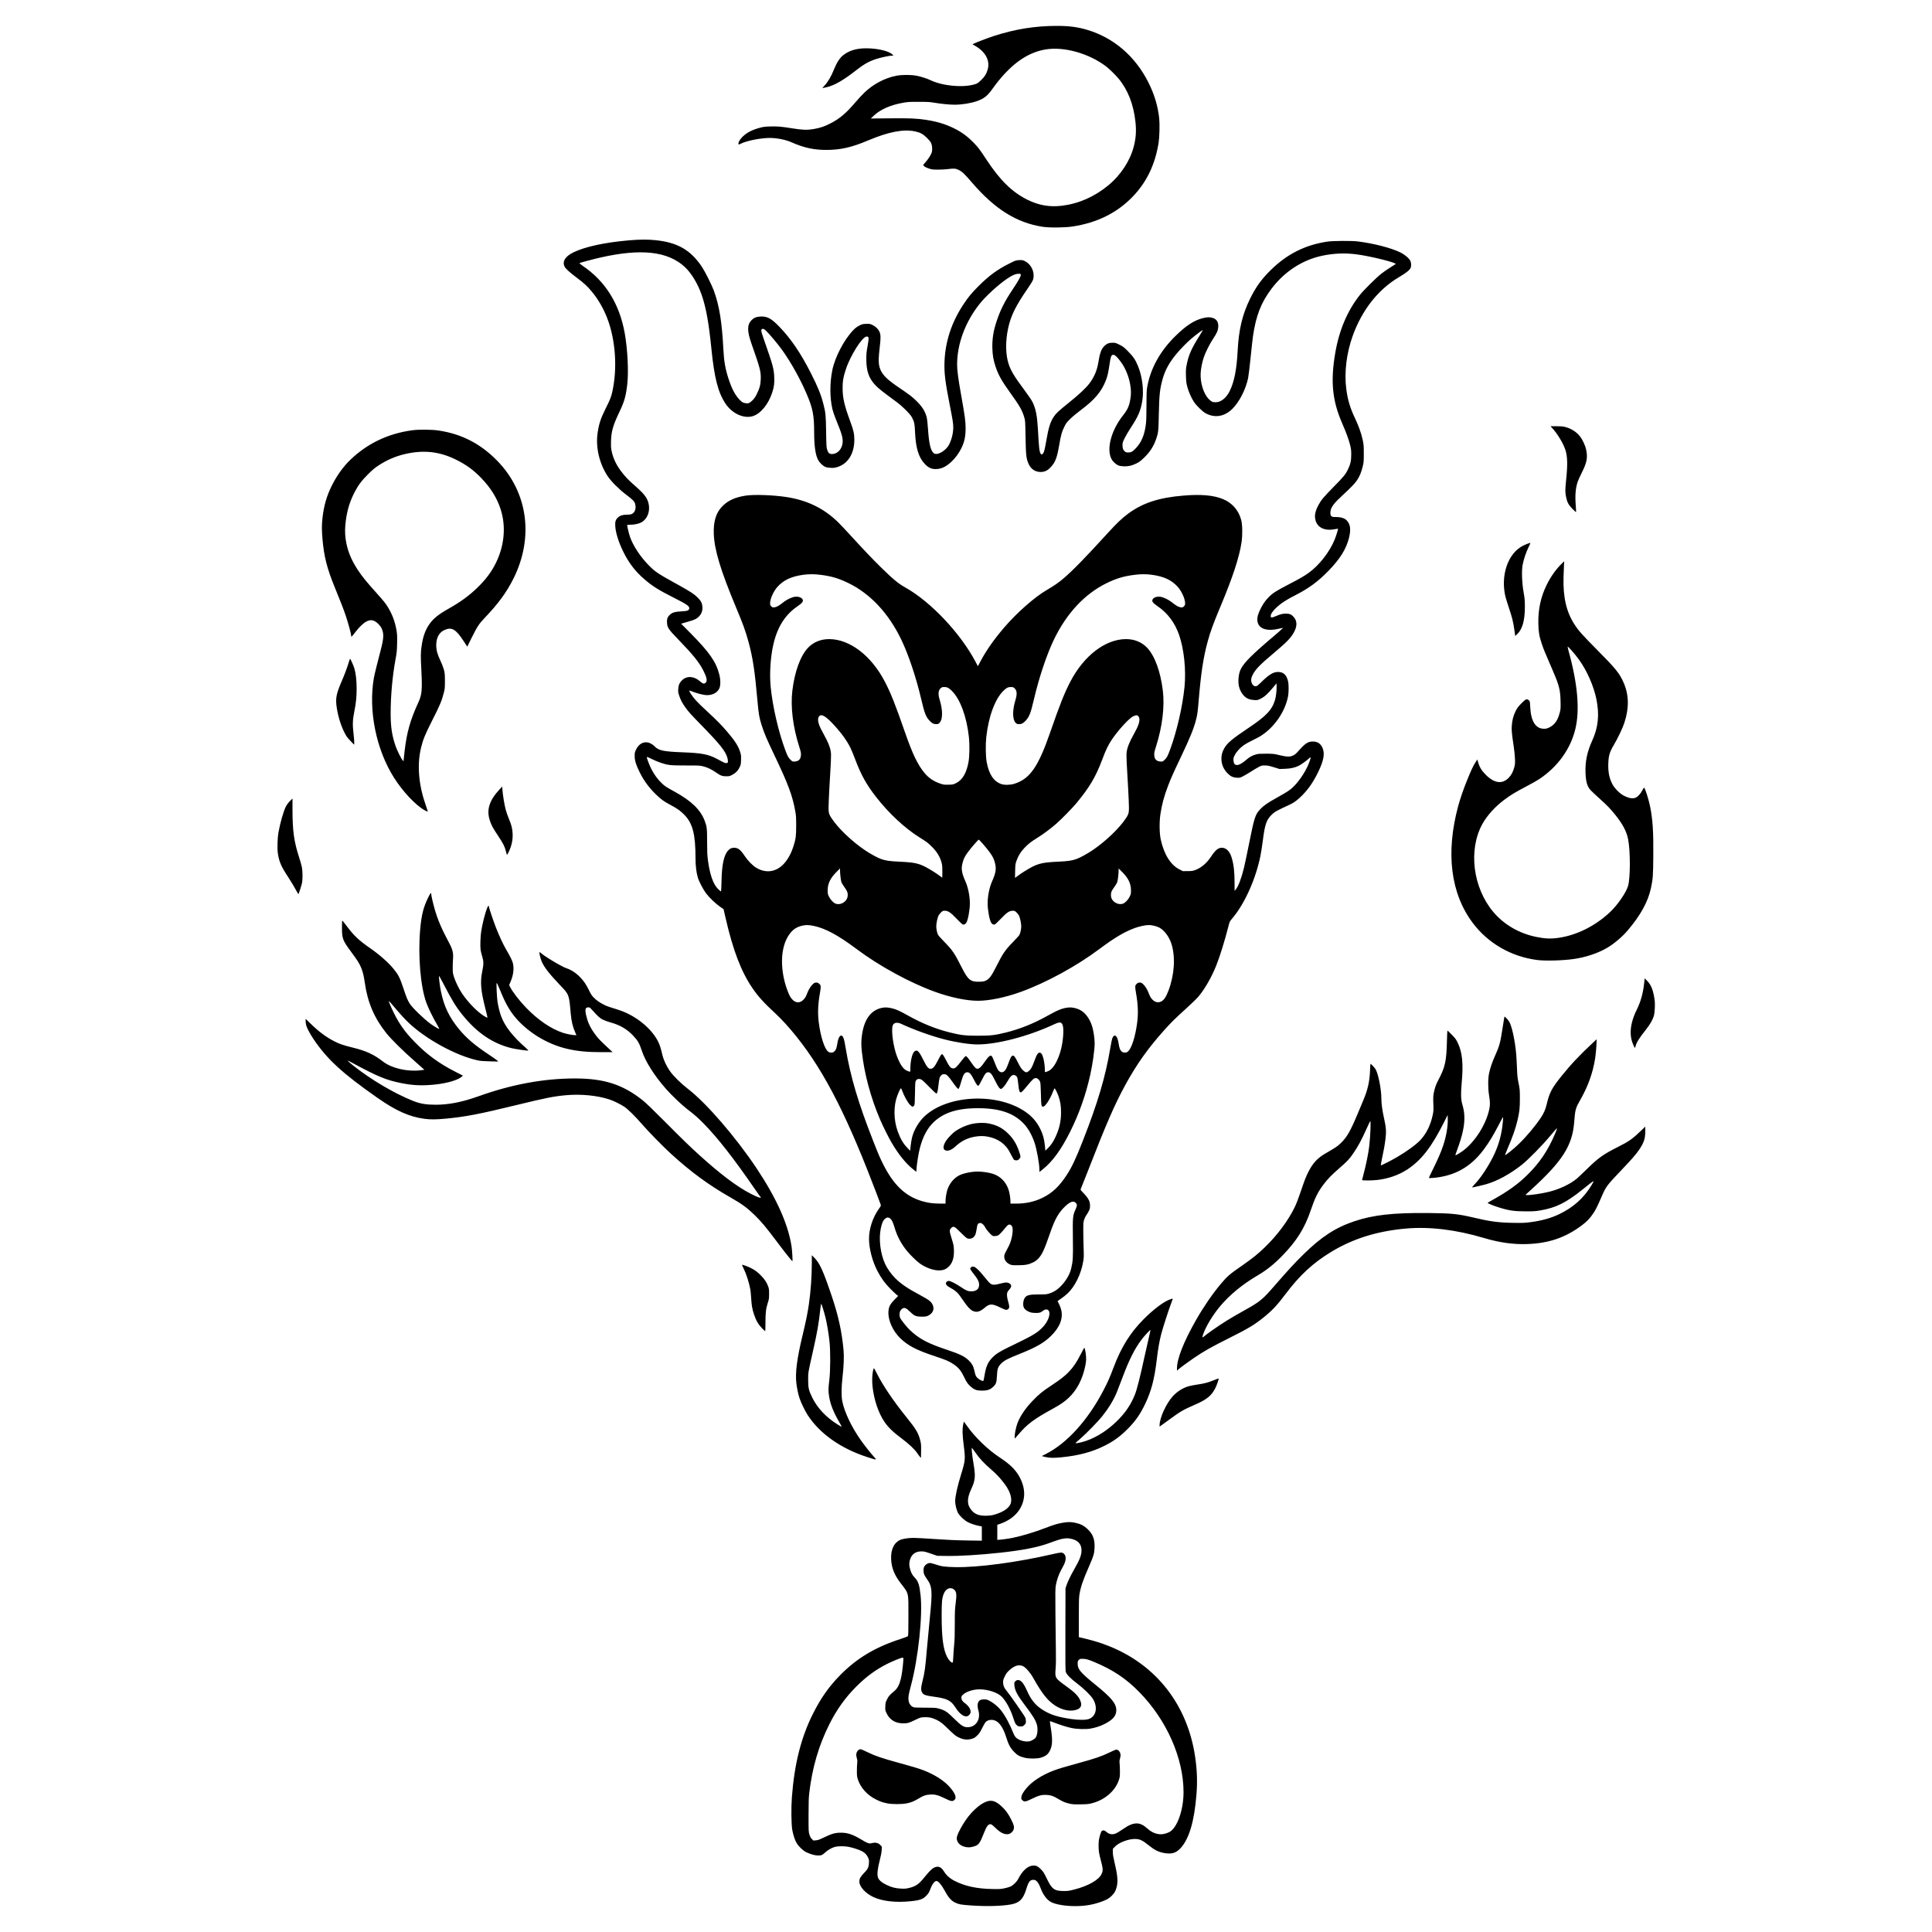 <?xml version="1.0" encoding="UTF-8" standalone="no"?>
<!-- Created with Inkscape (http://www.inkscape.org/) -->

<svg
   width="1282.828mm"
   height="1282.828mm"
   viewBox="0 0 1282.828 1282.828"
   version="1.1"
   id="svg241"
   xml:space="preserve"
   inkscape:version="1.2.2 (732a01da63, 2022-12-09)"
   sodipodi:docname="Jack Jeckle.svg"
   xmlns:inkscape="http://www.inkscape.org/namespaces/inkscape"
   xmlns:sodipodi="http://sodipodi.sourceforge.net/DTD/sodipodi-0.dtd"
   xmlns="http://www.w3.org/2000/svg"
   xmlns:svg="http://www.w3.org/2000/svg"><sodipodi:namedview
     id="namedview243"
     pagecolor="#505050"
     bordercolor="#eeeeee"
     borderopacity="1"
     inkscape:showpageshadow="0"
     inkscape:pageopacity="0"
     inkscape:pagecheckerboard="0"
     inkscape:deskcolor="#505050"
     inkscape:document-units="mm"
     showgrid="false"
     inkscape:zoom="0.13055262"
     inkscape:cx="3435.3965"
     inkscape:cy="2267.2851"
     inkscape:window-width="1920"
     inkscape:window-height="1009"
     inkscape:window-x="-8"
     inkscape:window-y="-8"
     inkscape:window-maximized="1"
     inkscape:current-layer="layer1" /><defs
     id="defs238" /><g
     inkscape:label="Layer 1"
     inkscape:groupmode="layer"
     id="layer1"
     transform="translate(1789.635,1116.634)"><path
       style="fill:#000000;stroke-width:0.257"
       d="m -1144.501,148.595 c -6.941,-0.486 -8.395,-0.734 -10.731,-1.828 -2.932,-1.374 -4.686,-3.418 -7.647,-8.912 -1.633,-3.029 -3.852,-5.528 -4.908,-5.528 -1.474,0 -3.075,2.321 -4.69,6.799 -0.562,1.557 -2.691,3.878 -4.415,4.813 -1.749,0.948 -3.759,1.399 -8.246,1.848 -9.821,0.983 -18.702,-0.037 -24.636,-2.829 -5.254,-2.472 -9.268,-6.911 -9.254,-10.232 0.01,-1.914 0.784,-3.342 3.075,-5.658 2.494,-2.522 3.124,-3.81 3.282,-6.709 0.101,-1.859 0.038,-2.257 -0.572,-3.592 -0.894,-1.957 -2.189,-3.271 -4.259,-4.322 -1.97,-1 -5.966,-2.282 -8.802,-2.824 -2.611,-0.5 -6.818,-0.496 -8.751,0.007 -2.199,0.573 -4.776,2.021 -6.648,3.736 -1.972,1.807 -2.495,2.029 -4.786,2.029 -2.018,0 -4.984,-0.83 -7.822,-2.188 -2.123,-1.016 -4.972,-3.75 -6.408,-6.148 -1.095,-1.829 -2.221,-5.235 -2.842,-8.597 -0.669,-3.619 -0.801,-14.687 -0.261,-21.832 1.674,-22.152 6.108,-39.663 14.033,-55.428 5.17,-10.285 10.458,-17.812 17.795,-25.33 11.108,-11.383 23.448,-18.793 40.413,-24.266 2.47,-0.797 4.634,-1.639 4.811,-1.871 0.247,-0.325 0.321,-3.396 0.321,-13.303 0,-16.284 0.409,-14.587 -5.33,-22.089 -3.972,-5.192 -5.856,-9.94 -6.139,-15.475 -0.33,-6.45 1.779,-11.08 5.908,-12.968 1.796,-0.822 5.58,-1.398 9.153,-1.394 1.623,0.003 7.973,0.355 14.111,0.784 7.984,0.558 13.991,0.823 21.103,0.93 l 9.942,0.149 v -4.738 -4.738 l -1.684,-0.31 c -2.525,-0.465 -5.666,-1.512 -7.68,-2.561 -2.353,-1.225 -5.433,-4.155 -6.53,-6.212 -0.908,-1.704 -1.8,-5.454 -1.805,-7.592 -0.01,-3.244 1.481,-9.999 3.978,-18.049 2.787,-8.983 2.874,-9.991 1.663,-19.371 -0.848,-6.564 -0.959,-10.382 -0.39,-13.356 0.209,-1.091 0.427,-2.031 0.484,-2.089 0.058,-0.058 0.969,1.143 2.026,2.667 2.569,3.706 6.084,7.746 10.085,11.59 4.227,4.062 7.717,6.855 12.694,10.162 6.323,4.201 10.157,8.174 12.615,13.072 2.429,4.84 3.211,9.666 2.29,14.129 -1.537,7.445 -7.016,13.162 -15.494,16.167 l -1.988,0.705 v 4.97 4.97 h 0.713 c 1.282,0 6.868,-0.758 9.347,-1.268 6.411,-1.319 14.554,-3.779 22.146,-6.689 5.36,-2.055 7.732,-2.769 11.109,-3.347 3.631,-0.621 5.436,-0.623 8.399,-0.012 3.551,0.733 5.821,1.903 8.331,4.294 3.522,3.356 4.798,6.838 4.536,12.381 -0.181,3.835 -0.644,5.402 -3.547,12.016 -4.177,9.516 -5.682,13.924 -6.505,19.056 -0.313,1.949 -0.391,5.016 -0.392,15.303 v 12.865 l 4.426,1.08 c 6.029,1.471 10.312,2.81 15.33,4.792 31.604,12.486 52.411,39.126 57.474,73.589 1.287,8.76 1.563,16.403 0.898,24.887 -1.412,18.021 -4.945,29.877 -10.711,35.948 -3.085,3.248 -6.111,4.035 -11.357,2.954 -3.461,-0.713 -5.94,-2.002 -9.749,-5.07 -3.97,-3.197 -5.665,-4.014 -8.591,-4.141 -4.431,-0.192 -11.023,2.256 -13.737,5.102 l -1.405,1.473 v 2.109 c 0,1.584 0.262,3.203 1.051,6.497 2.078,8.678 2.472,12.962 1.531,16.641 -0.677,2.647 -1.351,3.87 -3.194,5.793 -1.736,1.811 -3.5,2.822 -7.213,4.135 -5.623,1.988 -10.807,2.835 -17.358,2.835 -6.47,0 -12.906,-1.107 -15.897,-2.735 -2.708,-1.474 -5.172,-4.72 -6.735,-8.872 -0.983,-2.611 -1.861,-4.161 -2.849,-5.029 -0.764,-0.671 -1.138,-0.811 -2.163,-0.811 -2.194,0 -3.131,1.243 -4.644,6.158 -2.029,6.59 -4.437,9.057 -9.877,10.118 -5.928,1.156 -16.46,1.46 -26.426,0.762 z m 68.175,-10.599 c 9.116,-2.329 16.148,-6.287 18.038,-10.151 1.158,-2.366 1.111,-3.446 -0.4,-9.245 -1.177,-4.516 -1.353,-5.528 -1.47,-8.435 -0.145,-3.624 0.118,-5.706 1.132,-8.943 0.385,-1.229 0.807,-2.084 1.108,-2.245 0.902,-0.483 1.775,-0.284 2.794,0.636 1.991,1.799 4.254,2.149 6.659,1.029 0.75,-0.349 2.598,-1.488 4.105,-2.53 4.396,-3.039 6.746,-4.014 9.68,-4.014 2.093,0 4.46,1.169 6.918,3.416 4.429,4.05 9.528,4.871 14.527,2.339 5.197,-2.632 9.454,-14.553 9.458,-26.484 0.01,-22.574 -11.177,-47.891 -29.36,-66.463 -8.778,-8.966 -17.421,-14.741 -29.906,-19.982 -4.062,-1.705 -5.633,-2.123 -7.986,-2.123 -1.367,0 -1.633,0.087 -2.296,0.75 -0.682,0.682 -0.75,0.908 -0.75,2.502 0,3.716 1.805,5.844 11.93,14.064 10.576,8.586 13.704,12.419 13.72,16.808 0.013,3.735 -2.257,6.381 -7.91,9.219 -2.708,1.36 -5.874,2.393 -9.101,2.97 -3.3,0.59 -9.135,0.415 -12.873,-0.386 -2.947,-0.631 -7.838,-2.175 -11.513,-3.635 -1.393,-0.553 -2.595,-0.944 -2.67,-0.869 -0.075,0.075 0.112,1.631 0.416,3.458 1.395,8.386 1.335,12.265 -0.241,15.669 -1.312,2.832 -2.79,4.044 -6.223,5.102 -2.447,0.754 -7.91,0.771 -10.792,0.034 -3.455,-0.884 -4.801,-1.643 -7.034,-3.969 -2.439,-2.541 -3.67,-4.844 -5.196,-9.72 -2.405,-7.688 -5.624,-11.451 -9.802,-11.458 -1.618,-0.003 -3.003,0.551 -3.94,1.576 -0.303,0.331 -1.3,2.103 -2.217,3.938 -1.403,2.809 -1.926,3.585 -3.313,4.914 -1.364,1.307 -1.947,1.671 -3.39,2.117 -3.182,0.983 -5.955,0.631 -9.514,-1.209 -1.411,-0.729 -2.676,-1.786 -5.901,-4.933 -4.429,-4.321 -5.544,-5.189 -8.404,-6.539 -2.825,-1.334 -4.728,-1.732 -7.752,-1.62 -2.588,0.096 -2.591,0.097 -6.173,1.808 -4.325,2.066 -4.981,2.252 -7.963,2.254 -5.248,0.003 -9.048,-2.349 -11.114,-6.881 -0.821,-1.8 -0.853,-1.986 -0.756,-4.397 0.094,-2.341 0.176,-2.67 1.174,-4.683 1.081,-2.182 1.503,-2.657 5.04,-5.676 2.962,-2.528 4.455,-7.059 5.411,-16.43 0.527,-5.165 0.518,-5.547 -0.132,-5.547 -0.972,0 -6.772,2.358 -10.637,4.325 -7.357,3.744 -13.672,8.413 -20.156,14.902 -7.261,7.267 -12.972,15.257 -17.846,24.966 -7.058,14.062 -11.37,28.825 -13.355,45.734 -0.362,3.083 -0.454,6.017 -0.462,14.753 -0.01,10.734 0,10.934 0.591,12.818 0.449,1.431 0.855,2.168 1.608,2.921 l 1.007,1.007 1.68,-0.135 c 1.42,-0.114 2.301,-0.436 5.704,-2.083 4.814,-2.331 7.197,-2.978 10.975,-2.981 4.402,-0.003 7.887,1.18 13.537,4.596 4.001,2.419 5.112,2.811 6.735,2.377 2.615,-0.699 4.547,-0.256 5.976,1.372 l 0.862,0.982 -0.13,2.327 c -0.09,1.613 -0.501,3.744 -1.339,6.945 -1.359,5.193 -1.776,9.172 -1.158,11.045 0.586,1.775 2.475,3.451 5.565,4.938 3.569,1.717 6.104,2.373 9.825,2.542 2.447,0.111 3.34,0.041 5.23,-0.411 4.515,-1.08 6.587,-2.511 10.227,-7.063 3.01,-3.764 5.014,-5.762 6.48,-6.459 2.758,-1.312 4.698,-0.519 6.673,2.726 1.493,2.453 4.003,4.622 7.189,6.213 6.781,3.385 14.41,5.037 24.238,5.249 5.201,0.112 6.04,0.07 8.467,-0.427 1.482,-0.303 3.329,-0.839 4.105,-1.19 1.831,-0.829 4.192,-3.152 5.186,-5.101 2.892,-5.672 6.541,-8.854 10.152,-8.855 1.939,0 2.968,0.532 4.97,2.57 1.578,1.607 1.985,2.253 3.834,6.092 3.394,7.046 4.987,8.22 11.193,8.254 2.837,0.015 3.509,-0.078 7.056,-0.985 z m -73.508,-28.597 c -2.837,-0.967 -4.527,-3.044 -4.539,-5.58 -0.01,-2.114 3.944,-9.468 7.66,-14.249 2.346,-3.018 5.855,-6.391 8.317,-7.995 5.551,-3.617 8.92,-3.346 13.706,1.099 2.848,2.646 4.626,5.099 6.608,9.117 1.806,3.662 2.067,4.981 1.33,6.745 -0.472,1.13 -2.011,2.427 -3.128,2.636 -2.654,0.498 -5.315,-0.734 -8.75,-4.049 -2.209,-2.132 -2.73,-2.512 -3.439,-2.512 -1.387,0 -2.473,1.415 -3.942,5.141 -3.046,7.723 -3.677,8.604 -6.893,9.619 -2.561,0.809 -4.61,0.817 -6.928,0.027 z m 70.629,-28.363 c -3.065,-0.675 -4.619,-1.316 -7.839,-3.236 -3.317,-1.977 -4.618,-2.426 -7.584,-2.615 -3.211,-0.204 -5.373,0.353 -9.742,2.512 -4.247,2.098 -5.194,2.245 -6.444,0.995 -0.707,-0.707 -0.77,-0.901 -0.66,-2.04 0.144,-1.5 1.164,-3.288 3.395,-5.949 3.759,-4.485 10.063,-8.6 17.764,-11.596 3.013,-1.172 8.102,-2.705 17.139,-5.163 10.447,-2.841 15.195,-4.465 19.969,-6.831 2.24,-1.11 4.393,-2.018 4.782,-2.018 1.473,0 2.83,1.792 2.83,3.737 0,0.512 -0.187,1.575 -0.416,2.363 -0.319,1.098 -0.367,1.826 -0.206,3.118 0.116,0.927 0.209,3.303 0.207,5.278 0,3.197 -0.078,3.818 -0.685,5.644 -2.408,7.246 -9.239,13.184 -17.756,15.435 -2.269,0.6 -3.143,0.688 -7.569,0.763 -4.164,0.07 -5.369,0.004 -7.184,-0.396 z m -121.411,-0.274 c -3.086,-0.651 -4.551,-1.163 -7.412,-2.591 -5.78,-2.885 -10.125,-7.68 -11.957,-13.193 -0.607,-1.827 -0.682,-2.447 -0.685,-5.644 0,-1.976 0.091,-4.351 0.207,-5.278 0.161,-1.292 0.113,-2.021 -0.206,-3.118 -0.229,-0.788 -0.416,-1.851 -0.416,-2.363 0,-1.945 1.357,-3.737 2.83,-3.737 0.39,0 2.542,0.908 4.782,2.018 4.774,2.365 9.522,3.989 19.969,6.831 9.038,2.458 14.127,3.991 17.139,5.163 7.701,2.997 14.005,7.112 17.764,11.596 2.231,2.662 3.251,4.449 3.395,5.949 0.109,1.139 0.047,1.333 -0.66,2.04 -1.25,1.25 -2.197,1.103 -6.444,-0.995 -4.369,-2.159 -6.531,-2.716 -9.742,-2.512 -2.966,0.189 -4.268,0.637 -7.584,2.615 -3.28,1.955 -4.808,2.576 -7.967,3.236 -3.168,0.662 -9.829,0.653 -13.012,-0.018 z m 96.139,-41.794 c 0.847,-0.406 1.846,-1.069 2.222,-1.475 1.508,-1.631 1.995,-6.336 0.97,-9.379 -1.093,-3.244 -2.478,-5.424 -8.774,-13.805 -4.185,-5.571 -5.828,-8.833 -6.035,-11.985 -0.118,-1.788 -0.097,-1.872 0.661,-2.63 0.617,-0.617 1.005,-0.783 1.828,-0.783 1.965,0 3.666,2.087 6.034,7.405 2.467,5.54 5.344,9.12 9.61,11.96 5.257,3.5 10.63,5.259 20.033,6.56 5.27,0.729 9.758,0.636 11.739,-0.244 4.595,-2.042 5.534,-8.039 2.096,-13.385 -1.536,-2.389 -6.224,-6.928 -10.364,-10.036 -4.082,-3.064 -6.788,-5.774 -7.416,-7.426 -0.389,-1.023 -0.419,-3.498 -0.353,-28.444 l 0.073,-27.324 0.736,-2.181 c 0.815,-2.412 2.779,-6.466 5.036,-10.391 3.667,-6.378 4.877,-9.509 4.873,-12.617 -0.01,-4.336 -2.558,-6.952 -7.629,-7.822 -1.48,-0.254 -2.312,-0.253 -4.104,0.003 -2.15,0.306 -3.437,0.704 -10.067,3.108 -7.518,2.726 -17.532,4.676 -32.205,6.271 -13.606,1.479 -26.9,2.283 -35.619,2.154 l -6.202,-0.092 -4.254,-1.468 c -3.781,-1.304 -4.479,-1.468 -6.286,-1.467 -3.588,0 -6.108,1.656 -7.291,4.789 -0.774,2.049 -0.905,3.958 -0.417,6.041 0.73,3.111 1.566,4.77 3.325,6.595 2.37,2.459 3.089,4.64 3.873,11.748 1.482,13.44 -1.549,41.865 -6.383,59.855 -1.795,6.681 -2.034,8.727 -1.304,11.185 0.408,1.374 1.552,2.677 2.829,3.224 0.561,0.24 2.679,0.333 7.825,0.344 6.476,0.013 7.224,0.061 9.108,0.584 4.142,1.15 5.46,2.011 10.134,6.621 4.861,4.794 6.362,5.75 9.034,5.751 5.472,0 8.814,-5.158 7.16,-11.053 -1.008,-3.593 -0.565,-6.063 1.253,-6.97 0.583,-0.291 1.494,-0.449 2.595,-0.449 1.425,0 1.981,0.142 3.464,0.887 2.541,1.277 5.747,3.926 7.624,6.3 2.884,3.647 5.846,9.153 8.487,15.777 0.27,0.676 0.836,1.623 1.258,2.104 1.431,1.63 4.63,2.862 7.488,2.884 1.468,0.011 2.077,-0.121 3.335,-0.724 z m -9.867,-9.94 c -1.054,-0.887 -1.381,-1.565 -2.687,-5.572 -1.695,-5.202 -4.508,-10.348 -7.267,-13.298 -2.69,-2.876 -9.181,-5.09 -14.908,-5.086 -4.308,0.003 -8.894,1.492 -11.123,3.612 -0.802,0.763 -0.972,1.1 -0.971,1.926 0,1.24 0.679,2.389 1.966,3.33 2.749,2.011 4.183,4.101 4.189,6.105 0,1.356 -1.556,2.986 -2.854,2.982 -2.237,-0.006 -4.763,-2.072 -7.216,-5.898 -3.037,-4.738 -5.413,-5.928 -14.301,-7.167 -4.936,-0.688 -6.367,-1.082 -7.239,-1.996 -1.478,-1.55 -1.591,-3.506 -0.455,-7.911 1.519,-5.891 1.957,-9.049 3.075,-22.181 0.426,-5.009 1.294,-14.216 1.928,-20.459 1.818,-17.904 1.581,-20.772 -2.134,-25.863 -0.725,-0.993 -1.494,-2.306 -1.71,-2.917 -0.455,-1.289 -0.513,-3.516 -0.119,-4.559 0.606,-1.604 2.449,-2.903 4.119,-2.903 0.449,0 1.982,0.401 3.408,0.89 4.078,1.401 6.222,1.704 13.111,1.853 15.115,0.327 41.075,-3.124 64.837,-8.619 5.395,-1.248 6.285,-1.296 7.349,-0.401 1.722,1.449 1.744,4.277 0.059,7.644 -0.577,1.153 -1.506,2.904 -2.064,3.889 -1.263,2.231 -2.685,6.458 -3.226,9.592 -0.359,2.079 -0.392,4.439 -0.265,18.589 0.08,8.915 0.215,19.903 0.3,24.418 0.106,5.608 0.053,9.475 -0.166,12.2 -0.506,6.294 -0.467,6.358 7.139,11.839 5.104,3.678 7.585,6.098 8.858,8.644 1.843,3.685 1.107,5.898 -2.311,6.954 -4.158,1.284 -9.485,0.179 -14.18,-2.942 -4.886,-3.248 -8.711,-8.089 -14.273,-18.064 -2.004,-3.595 -4.989,-7.057 -6.867,-7.966 -2.692,-1.303 -5.79,-0.375 -9.16,2.744 -1.525,1.412 -2.052,2.124 -2.971,4.013 -0.975,2.003 -1.117,2.512 -1.115,3.983 0,1.901 0.681,3.672 1.977,5.167 2.053,2.367 12.195,16.905 12.796,18.343 0.199,0.476 0.362,1.519 0.362,2.316 0,1.342 -0.074,1.524 -0.996,2.446 -0.937,0.937 -1.088,0.996 -2.546,0.996 -1.298,0 -1.68,-0.109 -2.349,-0.672 z m -42.305,-45.769 c 0.092,-2.186 0.352,-5.751 0.577,-7.922 0.298,-2.867 0.41,-6.566 0.41,-13.499 0,-8.117 0.077,-10.12 0.513,-13.34 0.864,-6.382 0.668,-8.284 -0.999,-9.687 -2.371,-1.995 -5.568,-0.63 -6.907,2.949 -1.141,3.049 -1.33,5.101 -1.329,14.4 0,14.506 1.011,22.229 3.57,27.319 1.054,2.097 2.807,3.983 3.566,3.838 0.373,-0.071 0.454,-0.619 0.598,-4.056 z m 27.542,-94.262 c 5.34,-1.584 9.022,-3.978 10.297,-6.694 1.557,-3.318 0.161,-8.388 -3.746,-13.598 -2.888,-3.852 -5.503,-6.654 -9.062,-9.71 -4.618,-3.966 -7.584,-7.146 -10.277,-11.017 -1.248,-1.794 -2.333,-3.262 -2.413,-3.262 -0.344,0 0.241,5.872 0.973,9.749 0.439,2.33 0.86,5.56 0.935,7.184 0.176,3.775 -0.394,6.314 -2.351,10.487 -3.012,6.422 -2.896,10.491 0.406,14.242 2.258,2.565 5.096,3.544 9.85,3.398 2.386,-0.074 3.598,-0.249 5.388,-0.78 z m -80.305,-36.771 c -0.282,-0.07 -2.257,-0.691 -4.388,-1.379 -17.554,-5.673 -31.591,-15.582 -39.575,-27.939 -1.808,-2.798 -4.402,-8.186 -5.403,-11.221 -0.853,-2.587 -1.66,-6.411 -2.07,-9.81 -0.84,-6.954 0.364,-16.305 4.096,-31.821 2.209,-9.183 3.402,-15.052 4.224,-20.782 1.231,-8.572 1.932,-18.526 1.935,-27.444 v -4.994 l 1.435,1.402 c 3.723,3.639 5.994,8.567 11.644,25.263 4.521,13.36 6.788,23.632 7.976,36.133 0.409,4.303 0.185,10.523 -0.642,17.874 -0.819,7.277 -0.874,12.737 -0.164,16.347 1.407,7.161 6.238,17.263 12.405,25.943 2.601,3.661 6.509,8.597 8.564,10.817 0.754,0.815 1.372,1.553 1.372,1.64 0,0.177 -0.635,0.164 -1.411,-0.029 z m -21.423,-21.763 c 0,-0.078 -0.713,-1.377 -1.585,-2.886 -3.776,-6.54 -5.752,-11.491 -6.625,-16.597 -0.652,-3.815 -0.645,-5.461 0.051,-11.088 0.768,-6.214 0.832,-19.557 0.125,-25.987 -0.589,-5.352 -1.732,-12.093 -2.699,-15.915 -0.983,-3.884 -2.577,-8.972 -2.811,-8.972 -0.102,0 -0.392,1.898 -0.643,4.218 -0.984,9.062 -1.998,14.822 -4.79,27.211 -3.351,14.869 -3.213,14.048 -3.214,19.114 0,5.46 0.38,7.071 2.838,12.011 3.409,6.85 9.124,12.884 16.717,17.651 2.084,1.308 2.637,1.568 2.637,1.241 z m 52.055,20.235 c -0.368,-0.398 -1.167,-1.473 -1.774,-2.39 -1.718,-2.595 -5.593,-6.241 -10.642,-10.014 -7.602,-5.681 -10.84,-9.336 -13.962,-15.758 -3.439,-7.073 -5.606,-16.933 -5.331,-24.258 0.119,-3.184 0.715,-6.414 1.182,-6.414 0.089,0 0.836,1.355 1.661,3.012 4.122,8.281 11.08,18.589 20.101,29.778 6.169,7.652 7.705,10.242 8.925,15.053 0.592,2.334 0.642,2.948 0.578,7.135 l -0.07,4.581 z m 83.578,0.174 c -2.081,-0.438 -2.738,-0.662 -2.454,-0.832 0.059,-0.035 1.138,-0.584 2.399,-1.219 14.091,-7.097 28.105,-22.595 38.398,-42.462 2.867,-5.534 4.085,-8.293 6.531,-14.788 5.141,-13.655 11.073,-23.205 19.996,-32.193 6.126,-6.171 12.724,-11.243 16.824,-12.934 1.871,-0.771 2.549,-0.923 2.549,-0.569 0,0.107 -0.396,1.203 -0.88,2.436 -1.597,4.068 -5.771,16.971 -6.792,20.996 -1.238,4.88 -2.12,9.981 -2.969,17.167 -1.481,12.541 -3.648,20.755 -7.682,29.12 -3.335,6.915 -6.212,11.071 -11.161,16.125 -5.047,5.154 -9.39,8.374 -15.415,11.432 -8.397,4.261 -17.396,6.698 -28.964,7.844 -5.059,0.501 -7.558,0.471 -10.381,-0.124 z m 23.588,-9.862 c 7.761,-1.88 16.186,-6.85 23.292,-13.739 5.766,-5.59 9.556,-11.124 12.233,-17.863 1.446,-3.64 3.382,-11.304 6.663,-26.383 1.012,-4.649 2.282,-10.248 2.822,-12.442 0.54,-2.194 0.922,-4.047 0.849,-4.118 -0.203,-0.197 -3.986,3.869 -5.721,6.148 -4.765,6.259 -8.361,13.416 -13.12,26.113 -1.388,3.704 -2.942,7.745 -3.452,8.98 -2.225,5.386 -5.448,10.694 -9.775,16.1 -2.731,3.412 -10.146,11.024 -14.197,14.573 -1.623,1.422 -3.12,2.737 -3.326,2.922 -0.599,0.536 0.752,0.431 3.733,-0.291 z m -44.279,-3.853 c 0,-1.977 0.838,-6.03 1.786,-8.635 1.74,-4.784 5.351,-10.125 10.273,-15.195 4.229,-4.357 6.27,-6.026 12.059,-9.861 6.421,-4.254 8.762,-6.069 11.708,-9.076 3.07,-3.134 5.244,-6.35 8.178,-12.098 1.128,-2.209 2.123,-4.019 2.212,-4.021 0.368,-0.009 1.069,3.646 1.18,6.154 0.098,2.212 0,3.269 -0.536,5.907 -1.811,8.869 -5.588,16.104 -11.096,21.257 -2.82,2.639 -5.554,4.496 -11.004,7.475 -11.864,6.486 -16.666,10.093 -22.114,16.61 -1.327,1.587 -2.465,2.886 -2.529,2.886 -0.064,0 -0.116,-0.631 -0.116,-1.402 z m 96.212,-7.404 c 0,-4.935 4.415,-14.579 8.883,-19.406 2.992,-3.231 6.95,-5.652 10.872,-6.648 1.058,-0.269 3.563,-0.736 5.565,-1.039 4.675,-0.706 6.756,-1.261 10.63,-2.834 1.73,-0.703 3.204,-1.219 3.276,-1.148 0.204,0.204 -1.24,4.444 -2.092,6.143 -2.686,5.357 -5.688,7.801 -14.026,11.417 -7.289,3.162 -9.323,4.334 -15.796,9.106 -1.552,1.144 -3.832,2.795 -5.067,3.669 l -2.245,1.588 z m -121.539,-23.38 c -1.731,-0.541 -3.167,-1.51 -4.876,-3.291 -1.314,-1.369 -1.909,-2.313 -3.372,-5.35 -2.044,-4.24 -3.631,-6.204 -6.752,-8.356 -3.026,-2.086 -5.231,-3.048 -12.481,-5.443 -12.388,-4.092 -17.866,-6.924 -23.091,-11.936 -4.951,-4.749 -8.166,-11.819 -7.942,-17.463 0.133,-3.339 1.002,-5.087 4.119,-8.275 l 2.368,-2.423 -0.898,-0.661 c -0.494,-0.364 -2.405,-2.171 -4.248,-4.016 -3.509,-3.514 -5.949,-6.83 -8.413,-11.436 -3.527,-6.593 -5.812,-15.187 -5.812,-21.859 -2e-4,-6.617 2.498,-14.194 6.532,-19.809 1.151,-1.602 1.424,-2.162 1.298,-2.662 -0.195,-0.775 -5.608,-14.874 -8.937,-23.275 -18.54,-46.789 -34.174,-74.696 -54.351,-97.02 -1.805,-1.997 -4.698,-4.941 -6.43,-6.542 -7.758,-7.175 -11.657,-11.455 -15.388,-16.895 -7.572,-11.04 -13.006,-25.176 -17.933,-46.656 l -1.374,-5.991 -2.31,-1.578 c -2.901,-1.982 -7.128,-6.028 -9.282,-8.884 -1.92,-2.547 -4.685,-7.816 -5.455,-10.397 -1.017,-3.408 -1.567,-7.866 -1.568,-12.7 0,-15.955 -1.82,-23.213 -7.228,-28.869 -2.661,-2.784 -4.804,-4.323 -9.379,-6.738 -4.392,-2.318 -6.26,-3.673 -9.785,-7.099 -4.603,-4.473 -8.054,-9.22 -10.828,-14.893 -2.354,-4.814 -3.159,-7.449 -3.175,-10.391 -0.012,-2.24 0.055,-2.583 0.835,-4.233 1.526,-3.233 3.896,-4.996 6.721,-5 1.849,-0.003 4.094,1.064 5.644,2.683 2.707,2.827 5.843,3.491 18.817,3.984 12.405,0.471 17.013,1.349 22.475,4.283 5.243,2.816 5.495,2.928 6.42,2.85 0.848,-0.071 0.912,-0.139 0.987,-1.046 0.044,-0.533 -0.11,-1.624 -0.343,-2.424 -1.328,-4.569 -4.809,-8.919 -17.715,-22.136 -6.712,-6.874 -8.063,-8.378 -10.18,-11.334 -2.035,-2.841 -3.148,-4.943 -4.064,-7.676 -0.706,-2.108 -0.791,-2.656 -0.691,-4.46 0.15,-2.696 0.87,-4.339 2.631,-6.004 3.211,-3.037 8.039,-2.649 12.032,0.967 1.688,1.529 2.618,1.703 3.637,0.684 1.111,-1.111 0.673,-3.402 -1.468,-7.678 -2.898,-5.787 -6.714,-10.537 -17.108,-21.292 -6.252,-6.469 -6.954,-7.526 -7.163,-10.781 -0.147,-2.291 0.201,-3.464 1.431,-4.826 1.71,-1.893 3.454,-2.46 8.409,-2.735 3.897,-0.216 4.788,-0.58 4.933,-2.013 0.144,-1.428 -1.696,-2.698 -9.932,-6.857 -10.469,-5.288 -14.428,-7.769 -19.907,-12.48 -6.171,-5.305 -10.457,-10.964 -14.268,-18.838 -2.879,-5.947 -4.773,-12.108 -5.027,-16.35 -0.184,-3.07 0.206,-4.301 1.838,-5.805 1.411,-1.301 3.145,-1.833 5.967,-1.833 1.248,0 2.487,-0.147 2.968,-0.353 2.342,-1.002 3.304,-3.847 2.367,-7.002 -0.459,-1.545 -1.581,-2.656 -6.295,-6.233 -4.425,-3.358 -9.697,-8.667 -11.869,-11.951 -5.547,-8.39 -8.065,-19.111 -6.717,-28.596 0.895,-6.297 2.056,-9.78 5.652,-16.958 2.714,-5.419 3.416,-7.229 4.193,-10.826 3.379,-15.63 2.062,-34.207 -3.441,-48.544 -2.459,-6.407 -5.888,-12.351 -10.095,-17.501 -2.934,-3.592 -5.414,-5.886 -10.3,-9.527 -4.671,-3.481 -7.325,-5.926 -7.982,-7.352 -1.563,-3.392 0.629,-6.807 6.024,-9.384 7.922,-3.784 20.726,-6.544 36.852,-7.943 6.862,-0.595 12.367,-0.632 17.446,-0.117 14.718,1.494 23.401,6.469 30.923,17.72 2.05,3.066 6.558,12.046 7.911,15.759 3.658,10.035 5.387,20.66 6.326,38.87 0.428,8.295 1.333,13.367 3.603,20.197 2.224,6.689 4.561,10.93 7.645,13.872 1.208,1.152 1.734,1.464 2.906,1.727 2.212,0.495 3.111,0.207 4.992,-1.599 1.218,-1.17 1.932,-2.166 2.881,-4.021 1.97,-3.852 2.648,-6.258 2.792,-9.908 0.207,-5.271 -0.349,-7.44 -6.058,-23.653 -3.069,-8.714 -3.065,-12.76 0.015,-15.907 1.494,-1.526 3.183,-2.195 5.896,-2.335 4.399,-0.226 7.135,1.227 12.278,6.521 7.816,8.046 14.355,17.633 21.152,31.012 4.644,9.14 6.76,14.374 8.35,20.654 1.48,5.845 1.598,7.049 1.779,18.216 0.159,9.788 0.202,10.491 0.738,12.109 0.719,2.174 1.416,2.773 3.221,2.769 3.695,-0.007 6.749,-3.4 7.026,-7.809 0.192,-3.055 -0.627,-5.823 -4.559,-15.402 -0.867,-2.113 -1.854,-5 -2.192,-6.414 -1.82,-7.604 -1.861,-17.453 -0.109,-26.076 1.746,-8.591 7.755,-20.122 13.767,-26.414 1.435,-1.502 2.421,-2.263 4.007,-3.093 1.976,-1.034 2.253,-1.107 4.594,-1.206 2.347,-0.099 2.586,-0.06 4.151,0.672 2.129,0.996 3.813,2.556 4.686,4.341 0.993,2.029 1.041,4.194 0.239,10.74 -0.364,2.975 -0.663,6.564 -0.663,7.977 0,7.464 2.766,11.352 12.969,18.232 7.58,5.111 9.378,6.487 12.315,9.422 3.746,3.744 5.588,6.735 6.654,10.803 0.22,0.838 0.572,4.121 0.783,7.296 0.674,10.146 1.762,14.734 3.895,16.421 2.184,1.727 7.998,-1.585 10.136,-5.774 1.732,-3.392 2.766,-7.651 2.764,-11.381 0,-2.695 -0.319,-4.715 -2.426,-15.43 -2.928,-14.89 -3.611,-20.453 -3.4,-27.679 0.398,-13.627 4.661,-26.677 12.62,-38.633 3.381,-5.078 5.272,-7.36 10.125,-12.21 6.819,-6.816 12.438,-10.935 20.204,-14.81 4.31,-2.15 4.458,-2.203 6.58,-2.314 1.92,-0.101 2.335,-0.039 3.589,0.535 4.519,2.069 7.095,7.687 5.691,12.415 -0.245,0.824 -1.473,2.867 -3.382,5.627 -8.126,11.748 -11.353,18.284 -13.162,26.655 -1.877,8.689 -1.746,17.557 0.353,23.81 1.554,4.629 3.806,8.339 10.545,17.369 2.92,3.913 4.666,6.517 5.421,8.082 2.002,4.154 2.963,9.043 3.43,17.446 0.716,12.902 0.942,14.952 1.83,16.611 0.377,0.705 1.203,0.541 1.742,-0.347 0.643,-1.058 1.106,-2.989 2.082,-8.695 1.407,-8.224 2.648,-12.158 4.899,-15.523 1.556,-2.327 3.122,-3.777 10.484,-9.714 6.663,-5.373 10.919,-9.381 13.25,-12.479 3.103,-4.124 5.046,-8.726 5.854,-13.867 0.973,-6.186 2.001,-8.977 4.031,-10.942 1.619,-1.567 3.016,-2.118 5.386,-2.125 1.857,-0.005 2.111,0.067 4.618,1.317 2.429,1.211 2.913,1.585 5.732,4.426 3.409,3.435 4.854,5.579 6.566,9.737 2.909,7.066 4.009,16.279 2.795,23.423 -1.075,6.324 -2.631,9.951 -7.385,17.202 -1.555,2.371 -3.472,5.627 -4.261,7.235 -1.32,2.69 -1.435,3.066 -1.435,4.691 0,2.095 0.405,3.193 1.524,4.135 0.675,0.568 1.077,0.694 2.224,0.694 1.991,0 2.795,-0.439 4.997,-2.725 3.835,-3.983 5.881,-8.846 6.781,-16.115 0.273,-2.207 0.382,-5.703 0.382,-12.325 0,-7.09 0.093,-9.811 0.396,-11.678 2.034,-12.54 8.484,-24.334 18.88,-34.521 7.039,-6.898 12.304,-10.342 18.022,-11.792 2.92,-0.74 4.649,-0.805 6.531,-0.247 2.797,0.831 4.049,2.823 3.838,6.109 -0.149,2.324 -0.901,4.025 -3.533,7.992 -2.242,3.379 -5.018,8.94 -6.109,12.234 -1.067,3.225 -1.866,7.251 -2.039,10.275 -0.373,6.545 1.976,14.006 5.491,17.437 1.761,1.719 2.402,2.003 4.528,2.002 3.459,0 7.056,-2.894 9.288,-7.472 3.014,-6.182 4.618,-14.324 5.252,-26.651 0.725,-14.095 3.11,-24.121 8.208,-34.508 3.92,-7.985 7.711,-13.227 14.016,-19.378 10.75,-10.488 22.692,-16.457 37.303,-18.646 3.72,-0.557 16.15,-0.636 20.269,-0.129 10.424,1.284 22.112,4.301 28.153,7.266 3.052,1.498 5.962,3.965 6.773,5.744 0.522,1.144 0.624,3.305 0.207,4.409 -0.581,1.542 -2.877,3.39 -7.894,6.358 -13.76,8.139 -24.47,21.762 -30.667,39.006 -4.078,11.349 -5.643,24.178 -4.264,34.947 0.952,7.434 2.541,12.778 5.895,19.834 2.385,5.017 4.125,9.945 5.072,14.363 0.625,2.918 0.688,3.716 0.694,8.852 0.007,5.231 -0.043,5.851 -0.67,8.467 -0.953,3.97 -2.093,6.753 -3.82,9.327 -1.498,2.232 -3.728,4.527 -10.755,11.07 -5.21,4.852 -6.934,7.452 -6.939,10.467 -0.003,1.375 0.091,1.709 0.627,2.245 0.57,0.57 0.837,0.63 2.81,0.63 4.97,0 7.43,1.264 8.986,4.618 0.904,1.949 0.916,5.223 0.033,8.87 -1.857,7.665 -5.965,14.3 -13.869,22.399 -6.773,6.94 -13.076,11.576 -21.662,15.93 -6.011,3.048 -9.725,5.443 -12.516,8.068 -2.606,2.452 -3.98,4.406 -4.021,5.719 -0.028,0.88 0.038,0.983 0.67,1.056 0.4,0.046 1.556,-0.302 2.694,-0.812 2.885,-1.292 4.527,-1.707 6.722,-1.701 2.385,0.007 3.594,0.507 5.045,2.087 2.302,2.507 2.535,5.68 0.697,9.501 -1.955,4.066 -4.878,7.149 -14.063,14.835 -8.983,7.517 -12.118,10.786 -13.894,14.486 -1.004,2.092 -1.118,3.772 -0.368,5.425 0.587,1.292 1.397,1.894 2.549,1.894 0.769,0 1.245,-0.363 3.984,-3.035 4.837,-4.72 7.721,-6.451 10.752,-6.455 3.658,-0.005 5.704,1.886 6.725,6.214 0.505,2.14 0.497,7.253 -0.016,9.983 -1.937,10.325 -9.423,21.025 -18.583,26.563 -0.917,0.555 -3.258,1.777 -5.202,2.716 -1.944,0.939 -4.404,2.309 -5.468,3.044 -2.597,1.795 -5.021,4.461 -6.17,6.787 -0.829,1.677 -0.915,2.04 -0.814,3.433 0.146,2.022 0.782,2.93 2.129,3.043 1.416,0.119 3.768,-1.135 6.188,-3.3 2.196,-1.965 4.165,-3.06 6.771,-3.769 1.328,-0.361 2.661,-0.451 6.542,-0.444 4.713,0.009 5.008,0.041 8.911,0.962 5.107,1.206 6.883,1.249 9.056,0.221 1.153,-0.545 1.97,-1.211 3.207,-2.611 4.835,-5.472 6.602,-6.665 9.87,-6.66 3.116,0.004 5.107,1.3 6.425,4.182 1.697,3.71 0.842,8.524 -2.854,16.084 -3.186,6.516 -6.256,11.034 -10.344,15.225 -3.114,3.192 -5.754,5.192 -8.355,6.331 -1.123,0.491 -3.885,1.796 -6.137,2.899 -3.586,1.756 -4.325,2.228 -5.949,3.802 -3.598,3.489 -4.601,6.428 -6.029,17.669 -0.421,3.316 -1.119,7.758 -1.55,9.872 -3.145,15.414 -10.494,31.719 -18.639,41.352 -1.762,2.084 -1.771,2.103 -2.613,5.388 -2.496,9.743 -5.534,19.533 -7.987,25.746 -3.123,7.907 -7.843,16.117 -12.096,21.038 -1.036,1.199 -4.652,4.696 -8.034,7.771 -7.755,7.049 -9.749,9.02 -14.596,14.422 -10.615,11.832 -18.142,22.431 -25.63,36.092 -7.133,13.015 -12.819,26.091 -25.194,57.939 -2.22,5.715 -4.203,10.716 -4.405,11.113 -0.365,0.717 -0.352,0.738 1.929,3.124 3.093,3.235 4.147,5.283 4.147,8.055 -10e-5,1.633 -0.125,2.218 -0.76,3.56 -0.418,0.884 -1.171,2.145 -1.674,2.803 -0.503,0.658 -1.171,2.014 -1.485,3.012 -0.514,1.633 -0.57,2.342 -0.565,7.074 0,2.893 0.105,8.088 0.225,11.545 0.202,5.789 0.177,6.531 -0.313,9.379 -1.4,8.142 -5.481,16.436 -10.334,21.001 -1.147,1.079 -3.164,2.677 -4.482,3.551 -2.129,1.412 -2.356,1.635 -2.031,1.993 0.601,0.665 1.901,3.737 2.304,5.449 1.351,5.731 -1.076,11.732 -7.075,17.49 -4.653,4.466 -9.733,7.347 -20.633,11.701 -7.824,3.125 -10.119,4.316 -12.081,6.265 -2.238,2.223 -2.703,3.557 -2.912,8.351 -0.194,4.435 -0.563,5.433 -2.743,7.426 -1.876,1.715 -3.809,2.33 -7.242,2.307 -1.361,-0.009 -2.961,-0.169 -3.556,-0.355 z m 5.16,-8.915 c 1.037,-6.502 2.173,-9.281 5.058,-12.371 2.386,-2.555 4.976,-4.242 10.89,-7.094 15.695,-7.568 18.35,-9.074 21.864,-12.404 3.368,-3.191 5.445,-7.081 5.445,-10.196 0,-2.548 -2.242,-3.4 -4.338,-1.649 -1.493,1.247 -2.495,1.505 -5.374,1.385 -2.019,-0.085 -2.758,-0.234 -4.014,-0.813 -2.728,-1.257 -3.72,-2.623 -3.72,-5.121 0,-1.838 0.581,-3.672 1.451,-4.58 1.309,-1.366 3.291,-1.755 8.954,-1.755 4.57,0 5.121,-0.05 6.964,-0.635 2.788,-0.884 4.995,-2.248 7.278,-4.496 3.495,-3.443 6.238,-7.984 7.17,-11.87 1.239,-5.169 1.355,-7.155 1.183,-20.329 -0.182,-13.937 -0.083,-15.023 1.74,-19.059 1.143,-2.531 1.178,-3.431 0.173,-4.436 -1.522,-1.522 -3.687,-0.82 -6.957,2.256 -4.436,4.173 -6.887,8.509 -10.122,17.904 -3.65,10.6 -5.226,14.059 -7.566,16.61 -1.235,1.346 -2.051,1.959 -3.682,2.763 -3.007,1.483 -5.139,1.887 -10.049,1.906 -3.762,0.015 -4.212,-0.034 -5.388,-0.575 -2.401,-1.106 -3.704,-2.937 -3.715,-5.219 0,-0.908 0.247,-1.672 1.055,-3.207 0.583,-1.108 1.509,-2.881 2.057,-3.94 1.984,-3.831 3.131,-10.844 2.097,-12.826 -0.594,-1.138 -1.64,-1.55 -2.588,-1.018 -0.371,0.208 -1.174,1.013 -1.785,1.787 -2.16,2.74 -4.297,4.949 -5.121,5.294 -0.459,0.192 -1.441,0.349 -2.182,0.349 -1.343,0 -1.354,-0.007 -3.285,-1.988 -1.091,-1.12 -2.3,-2.678 -2.768,-3.567 -1.366,-2.596 -3.002,-3.67 -4.43,-2.906 -0.75,0.401 -0.96,0.981 -1.385,3.823 -0.216,1.442 -0.607,3.108 -0.87,3.702 -0.894,2.02 -2.729,3.007 -4.851,2.609 -0.791,-0.148 -1.64,-0.851 -4.837,-4.005 -3.394,-3.349 -3.981,-3.825 -4.711,-3.825 -0.606,0 -1.072,0.238 -1.706,0.872 -1.203,1.203 -1.152,2.024 0.444,7.115 1.205,3.844 1.327,4.464 1.441,7.322 0.206,5.156 -0.943,8.803 -3.541,11.233 -1.725,1.613 -3.243,2.253 -5.691,2.398 -3.906,0.231 -9.454,-1.695 -13.539,-4.7 -2.077,-1.528 -5.947,-5.278 -8.072,-7.82 -3.932,-4.705 -6.817,-10.028 -8.461,-15.615 -1.096,-3.723 -1.869,-5.359 -2.972,-6.288 -1.166,-0.981 -2.298,-0.909 -3.554,0.225 -1.285,1.161 -2.011,2.883 -2.759,6.54 -1.414,6.923 -0.221,16.564 2.888,23.331 1.404,3.055 4.084,6.855 6.624,9.39 3.986,3.979 8.096,6.771 16.947,11.517 5.567,2.985 6.988,4.085 7.981,6.177 1.405,2.961 0.188,5.845 -3.106,7.363 -1.069,0.493 -1.71,0.591 -3.849,0.589 -3.982,-0.003 -5.134,-0.457 -7.819,-3.083 -2.946,-2.882 -4.12,-3.295 -5.666,-1.994 -0.453,0.381 -0.982,1.07 -1.174,1.531 -0.452,1.082 -0.448,3.201 0.01,4.293 0.521,1.247 4.443,6.186 6.345,7.99 6.402,6.073 11.968,9.022 25.453,13.487 7.688,2.545 11.01,4.177 13.689,6.721 2.127,2.021 3.166,3.853 3.81,6.72 0.743,3.311 0.912,3.745 1.864,4.801 0.905,1.004 3.064,2.246 3.913,2.252 0.311,0.003 0.501,-0.635 0.857,-2.871 z m -7.679,-43.658 c -0.813,-0.379 -1.834,-1.201 -2.757,-2.221 -1.347,-1.489 -2.13,-2.546 -5.837,-7.888 -1.482,-2.136 -3.237,-3.609 -6.147,-5.159 -2.181,-1.162 -3.081,-2.044 -3.081,-3.018 0,-0.894 0.87,-1.633 1.922,-1.633 1.095,0 4.697,1.827 8.059,4.088 3.486,2.344 4.665,2.833 6.834,2.836 3.348,0.005 5.255,-1.571 5.244,-4.333 -0.01,-2.175 -0.896,-3.853 -4.275,-8.084 -0.891,-1.116 -1.62,-2.281 -1.62,-2.59 0,-0.812 0.796,-1.411 1.877,-1.411 0.761,0 1.243,0.258 2.546,1.361 1.48,1.255 2.587,2.501 7.087,7.988 2.472,3.014 3.387,3.225 8.373,1.94 3.331,-0.859 4.368,-0.935 5.619,-0.412 2.008,0.839 2.217,2.44 0.552,4.22 -0.628,0.671 -1.263,1.54 -1.411,1.93 -0.466,1.226 -0.297,3.276 0.5,6.064 0.949,3.32 0.973,4.181 0.14,5.015 -0.928,0.928 -1.777,0.796 -4.963,-0.768 -5.93,-2.911 -7.42,-2.89 -10.955,0.152 -2.921,2.513 -5.21,3.084 -7.706,1.922 z m -18.078,-72.835 c 0,-2.078 0.614,-5.825 1.26,-7.698 1.367,-3.97 3.987,-7.274 7.269,-9.168 2.785,-1.607 8.401,-2.826 13.022,-2.826 2.784,0 7.359,0.67 9.718,1.423 5.119,1.635 8.743,5.257 10.573,10.57 0.645,1.873 1.258,5.62 1.26,7.698 v 1.604 l 3.656,-5e-5 c 6.392,-8e-5 12.129,-1.232 17.319,-3.718 6.671,-3.196 11.402,-7.615 16.432,-15.35 3.4,-5.227 5.925,-10.57 10.51,-22.239 10.102,-25.705 15.209,-42.941 18.426,-62.182 0.492,-2.944 1.069,-5.769 1.281,-6.276 1.435,-3.434 3.405,-1.878 4.195,3.313 0.485,3.19 0.949,4.458 1.952,5.339 0.753,0.661 1.123,0.797 2.173,0.797 1.054,0 1.419,-0.135 2.19,-0.812 2.366,-2.077 4.848,-9.946 6.022,-19.088 0.802,-6.248 0.575,-11.957 -0.786,-19.739 -0.728,-4.163 -0.684,-4.87 0.373,-5.927 1.166,-1.166 2.765,-1.233 4.028,-0.17 1.397,1.176 2.977,3.558 3.834,5.782 1.078,2.797 1.384,3.36 2.505,4.603 1.703,1.889 3.804,2.437 5.824,1.519 1.925,-0.874 3.392,-3.016 5.011,-7.312 3.945,-10.469 4.702,-22.143 2.002,-30.895 -1.465,-4.748 -4.832,-9.269 -8.16,-10.956 -1.835,-0.93 -4.887,-1.672 -6.873,-1.672 -2.209,0 -6.176,0.834 -9.237,1.941 -6.795,2.458 -13.62,6.495 -23.534,13.92 -15.198,11.383 -35.186,22.307 -52.05,28.447 -10.242,3.73 -21.02,5.979 -28.644,5.979 -7.623,0 -18.401,-2.25 -28.645,-5.979 -16.864,-6.14 -36.852,-17.064 -52.05,-28.447 -12.269,-9.189 -20.765,-13.75 -28.577,-15.342 -3.188,-0.65 -5.307,-0.656 -7.785,-0.022 -3.633,0.929 -6.007,2.589 -8.277,5.79 -5.163,7.277 -6.225,19.354 -2.824,32.131 0.787,2.958 2.471,7.463 3.351,8.964 2.573,4.391 6.233,5.166 9.146,1.936 1.121,-1.243 1.427,-1.806 2.505,-4.603 0.857,-2.224 2.436,-4.606 3.834,-5.782 1.264,-1.063 2.863,-0.996 4.028,0.17 1.057,1.057 1.102,1.763 0.373,5.927 -1.361,7.782 -1.588,13.49 -0.786,19.739 1.174,9.142 3.656,17.011 6.022,19.088 0.771,0.677 1.136,0.812 2.19,0.812 1.049,0 1.42,-0.136 2.173,-0.797 1.003,-0.881 1.467,-2.149 1.952,-5.339 0.628,-4.126 2.085,-6.142 3.394,-4.695 0.795,0.879 1.192,2.34 2.081,7.658 3.217,19.241 8.324,36.477 18.426,62.182 3.463,8.812 4.526,11.271 6.783,15.696 7.816,15.32 16.924,22.802 30.552,25.098 1.748,0.295 4.187,0.473 6.669,0.488 l 3.913,0.024 v -1.604 z m -21.296,-21.033 c -4.979,-3.914 -9.822,-9.887 -14.599,-18.003 -1.863,-3.166 -5.825,-11.141 -7.596,-15.292 -6.211,-14.556 -10.427,-30.262 -12.052,-44.899 -0.512,-4.615 -0.486,-7.41 0.106,-11.417 1.507,-10.193 5.866,-16.13 13.008,-17.719 2.273,-0.506 4.278,-0.397 7.417,0.4 2.404,0.611 4.986,1.808 10.252,4.752 9.356,5.231 18.284,8.831 27.698,11.169 7.292,1.811 10.256,2.154 18.612,2.154 8.356,0 11.321,-0.343 18.612,-2.154 9.414,-2.338 18.342,-5.938 27.698,-11.169 7.033,-3.932 9.915,-5.05 14.001,-5.429 2.196,-0.204 5.012,0.406 7.407,1.603 3.456,1.729 6.498,5.819 8.09,10.877 0.865,2.747 1.673,8.146 1.672,11.161 0,4.462 -1.298,13.757 -2.953,21.185 -2.97,13.329 -7.376,25.779 -13.35,37.723 -5.931,11.858 -11.747,19.84 -18.137,24.893 l -2.245,1.775 v -1.492 c 0,-3.843 -1.728,-13.452 -3.222,-17.917 -1.657,-4.951 -4.253,-9.578 -7.026,-12.52 -6.79,-7.205 -16.202,-10.414 -30.547,-10.414 -14.344,0 -23.757,3.209 -30.547,10.414 -4.041,4.288 -7.075,10.927 -8.701,19.04 -0.749,3.738 -1.483,8.979 -1.609,11.487 l -0.065,1.304 z m -0.907,-21.371 c 1.275,-5.062 4.523,-10.51 8.409,-14.108 15.224,-14.095 47.713,-15.668 66.337,-3.211 4.838,3.236 8.078,6.947 10.566,12.106 1.607,3.33 2.481,6.608 2.882,10.802 l 0.312,3.273 1.507,-1.477 c 2.087,-2.046 3.557,-4.169 5.044,-7.285 2.701,-5.659 3.859,-10.665 3.859,-16.678 0,-4.261 -0.505,-7.461 -1.704,-10.799 -0.93,-2.59 -2.395,-5.438 -2.658,-5.167 -0.12,0.123 -0.573,1.122 -1.006,2.218 -2.13,5.387 -5.144,9.937 -6.583,9.937 -1.136,0 -1.252,-0.672 -1.415,-8.21 -0.098,-4.546 -0.268,-7.416 -0.475,-8.07 -0.474,-1.49 -1.79,-2.706 -2.929,-2.706 -1.189,0 -2.117,0.816 -5.251,4.618 -3.202,3.884 -4.159,4.875 -4.707,4.875 -0.871,0 -1.223,-1.084 -1.629,-5.02 -0.217,-2.107 -0.515,-4.205 -0.661,-4.661 -0.347,-1.084 -1.367,-1.864 -2.435,-1.864 -1.241,0 -2.306,1.07 -3.945,3.963 -1.672,2.95 -3.64,5.274 -4.468,5.274 -0.94,0 -1.79,-1.19 -3.962,-5.543 -2.241,-4.492 -3.061,-5.489 -4.518,-5.489 -1.393,0 -2.097,0.835 -4.14,4.914 -1.055,2.107 -2.093,3.897 -2.306,3.979 -0.662,0.254 -1.375,-0.682 -3.092,-4.059 -1.86,-3.657 -2.908,-4.835 -4.306,-4.835 -1.848,0 -2.735,1.349 -4.121,6.269 -0.937,3.325 -1.513,4.763 -1.908,4.763 -0.411,0 -2.228,-2.186 -4.083,-4.913 -1.022,-1.503 -2.372,-3.206 -3,-3.784 -0.993,-0.916 -1.296,-1.052 -2.328,-1.052 -0.997,0 -1.319,0.133 -2.024,0.838 -0.98,0.98 -1.232,1.948 -1.808,6.925 -0.456,3.942 -0.758,5.064 -1.363,5.066 -0.236,0 -2.45,-2.071 -4.919,-4.603 -3.78,-3.876 -4.664,-4.654 -5.594,-4.921 -1.349,-0.387 -2.222,-0.128 -2.975,0.881 -0.512,0.687 -0.546,1.107 -0.668,8.351 -0.113,6.733 -0.181,7.708 -0.583,8.32 -0.694,1.058 -1.398,0.884 -2.917,-0.722 -1.401,-1.482 -3.857,-5.949 -4.974,-9.048 -0.319,-0.886 -0.675,-1.67 -0.791,-1.741 -0.266,-0.164 -1.319,1.904 -2.416,4.746 -2.661,6.892 -2.571,16.194 0.23,23.931 1.742,4.814 3.725,8.193 6.407,10.92 l 1.835,1.866 0.315,-3.155 c 0.173,-1.735 0.606,-4.307 0.96,-5.714 z m 61.193,-43.9 c 0.983,-0.827 1.654,-2.15 3.074,-6.062 1.209,-3.328 1.812,-4.296 2.68,-4.296 0.871,0 1.459,0.811 3.457,4.771 1.469,2.912 2.097,3.874 3.223,4.939 1.76,1.664 2.509,1.735 4.008,0.381 1.384,-1.251 2.036,-2.426 3.434,-6.193 1.343,-3.617 1.788,-4.565 2.528,-5.373 0.682,-0.746 1.485,-0.733 2.208,0.036 1.195,1.272 2.333,6.515 2.335,10.757 0,1.983 -0.12,1.939 2.385,0.879 3.219,-1.361 6.534,-7.105 8.4,-14.553 1.398,-5.582 1.934,-12.921 1.138,-15.6 -0.745,-2.508 -1.843,-2.66 -5.832,-0.806 -17.079,7.937 -37.631,13.322 -50.841,13.322 -5.202,0 -14.232,-1.381 -21.829,-3.338 -9.017,-2.323 -20.34,-6.39 -28.864,-10.366 -2.744,-1.28 -5.06,-0.731 -5.634,1.337 -0.984,3.544 0.531,14.118 2.903,20.26 2.139,5.54 4.176,8.504 6.525,9.497 2.537,1.073 2.364,1.185 2.365,-1.529 0,-4.709 1.224,-9.946 2.589,-11.095 1.883,-1.584 2.926,-0.654 5.873,5.233 2.523,5.039 3.439,6.165 5.015,6.165 1.515,0 2.731,-1.381 4.733,-5.375 0.959,-1.912 1.987,-3.696 2.285,-3.965 0.531,-0.479 0.553,-0.479 1.077,-0.005 0.294,0.266 1.336,2.064 2.317,3.997 2.055,4.05 2.992,5.092 4.579,5.092 1.345,0 2.053,-0.638 5.185,-4.674 1.415,-1.823 2.741,-3.38 2.946,-3.458 0.569,-0.218 1.49,0.791 3.725,4.082 1.123,1.653 2.389,3.298 2.815,3.656 1.673,1.408 3.113,0.546 5.902,-3.53 2.969,-4.34 4.261,-5.322 5.215,-3.965 0.223,0.318 0.985,2.064 1.694,3.882 1.649,4.227 2.089,5.075 3.069,5.899 1.061,0.893 2.258,0.892 3.32,0 z m 6.617,58.897 c -0.245,-0.143 -1.254,-1.853 -2.243,-3.801 -1.335,-2.632 -2.205,-3.986 -3.385,-5.275 -3.041,-3.318 -6.684,-5.301 -11.63,-6.327 -2.786,-0.578 -5.375,-0.611 -8.467,-0.108 -5.349,0.871 -9.44,2.924 -13.656,6.856 -2.462,2.296 -5.366,3.138 -6.834,1.983 -1.26,-0.991 -0.814,-3.438 1.155,-6.33 1.198,-1.76 4.208,-4.82 5.995,-6.093 2.59,-1.846 6.643,-3.715 9.875,-4.555 4.045,-1.051 8.993,-1.249 12.575,-0.505 5.1,1.06 8.629,2.876 12.201,6.276 3.687,3.509 5.948,7.144 7.697,12.372 1.114,3.329 1.115,3.805 0.011,4.909 -0.695,0.695 -1.073,0.871 -1.86,0.865 -0.543,-0.004 -1.188,-0.125 -1.433,-0.268 z m -18.977,-119.014 c 2.311,-1.021 3.814,-2.977 6.717,-8.737 4.814,-9.554 6.102,-11.453 11.573,-17.062 2.065,-2.117 3.943,-4.218 4.175,-4.67 0.627,-1.222 1.184,-3.849 1.184,-5.593 0,-2.169 -0.865,-6.106 -1.629,-7.409 -0.355,-0.605 -1.113,-1.524 -1.686,-2.041 -0.897,-0.81 -1.214,-0.941 -2.282,-0.941 -2.301,0 -3.933,1.09 -7.912,5.285 -1.935,2.041 -3.793,3.779 -4.128,3.863 -0.848,0.213 -1.766,-0.267 -2.351,-1.229 -1.119,-1.839 -2.326,-8.48 -2.326,-12.793 0,-4.895 1.176,-10.68 2.999,-14.755 2.401,-5.367 2.857,-8.171 1.929,-11.844 -0.757,-2.993 -1.397,-4.324 -3.491,-7.253 -1.89,-2.643 -6.94,-8.484 -7.337,-8.484 -0.396,0 -5.447,5.841 -7.337,8.484 -2.094,2.929 -2.735,4.26 -3.491,7.253 -0.929,3.673 -0.472,6.477 1.929,11.844 1.823,4.075 2.999,9.859 2.999,14.755 0,4.312 -1.208,10.953 -2.326,12.793 -0.585,0.962 -1.503,1.441 -2.351,1.229 -0.335,-0.084 -2.193,-1.823 -4.128,-3.863 -3.979,-4.195 -5.61,-5.285 -7.912,-5.285 -1.069,0 -1.386,0.131 -2.282,0.941 -0.573,0.517 -1.331,1.436 -1.686,2.041 -0.764,1.304 -1.629,5.24 -1.629,7.409 0,1.744 0.557,4.371 1.184,5.593 0.232,0.452 2.111,2.553 4.175,4.67 5.468,5.606 6.75,7.495 11.576,17.062 4.153,8.233 5.804,9.565 11.664,9.412 2.293,-0.06 3.077,-0.186 4.181,-0.674 z m -95.262,-51.427 c 2.411,-1.142 3.725,-3.123 3.715,-5.601 -0.01,-1.678 -0.514,-2.797 -2.505,-5.531 -0.994,-1.365 -1.646,-2.556 -1.827,-3.335 -0.365,-1.579 -0.789,-5.452 -0.792,-7.236 v -1.405 l -2.196,2.175 c -4.214,4.173 -6.004,7.841 -6.01,12.317 0,2.259 0.063,2.581 0.865,4.233 0.954,1.963 2.811,3.963 4.263,4.589 1.329,0.573 3.008,0.496 4.49,-0.205 z m 186.596,0.216 c 1.488,-0.619 3.346,-2.597 4.318,-4.599 0.803,-1.653 0.869,-1.975 0.866,-4.233 -0.01,-4.476 -1.796,-8.144 -6.01,-12.317 l -2.197,-2.175 v 1.405 c 0,1.784 -0.426,5.657 -0.792,7.236 -0.18,0.78 -0.832,1.97 -1.827,3.335 -0.85,1.168 -1.761,2.585 -2.023,3.149 -0.586,1.262 -0.627,3.403 -0.09,4.691 1.224,2.936 5.013,4.649 7.756,3.508 z M -1310.555,-531.6 c 0.219,-11.092 1.609,-17.404 4.497,-20.427 1.188,-1.243 2.239,-1.702 3.9,-1.702 2.546,0 4.225,1.311 7.011,5.477 2.151,3.216 5.244,6.365 7.68,7.819 7.46,4.452 15.253,2.389 20.486,-5.423 1.882,-2.809 2.974,-5.128 4.194,-8.902 1.537,-4.754 1.802,-6.775 1.803,-13.723 10e-5,-5.327 -0.081,-6.608 -0.599,-9.493 -1.843,-10.267 -4.588,-17.714 -13.197,-35.8 -5.944,-12.487 -7.254,-15.547 -9.114,-21.285 -1.55,-4.782 -2.043,-7.591 -2.747,-15.651 -1.761,-20.156 -3.153,-29.359 -6.027,-39.84 -1.966,-7.169 -3.482,-11.365 -8.088,-22.378 -10.395,-24.856 -14.54,-38.514 -14.932,-49.206 -0.294,-8.02 1.379,-13.711 5.262,-17.906 3.861,-4.17 8.868,-6.497 16.236,-7.544 5.489,-0.78 17.494,-0.373 26.109,0.886 14.126,2.064 25.306,7.439 34.899,16.779 1.178,1.147 4.523,4.683 7.434,7.858 10.296,11.231 14.682,15.846 20.735,21.813 8.286,8.169 11.785,11.073 16.555,13.739 16.804,9.392 36.616,30.39 46.662,49.455 l 1.464,2.778 1.607,-3.034 c 3.914,-7.39 8.913,-14.539 15.795,-22.591 8.393,-9.82 20.328,-20.331 28.398,-25.008 4.698,-2.723 7.878,-4.926 11.095,-7.685 6.276,-5.384 14.526,-13.839 29.067,-29.79 6.28,-6.89 9.627,-10.082 13.821,-13.184 9.664,-7.147 20.459,-10.663 36.865,-12.008 11.572,-0.949 19.723,-0.236 25.931,2.267 6.182,2.493 10.527,7.419 12.246,13.885 0.845,3.178 0.959,9.902 0.25,14.775 -1.421,9.771 -5.832,23.259 -13.879,42.439 -4.902,11.683 -6.727,16.664 -8.593,23.452 -2.896,10.537 -4.482,20.973 -6.046,39.791 -0.562,6.762 -0.793,8.488 -1.565,11.674 -1.44,5.949 -3.996,12.285 -10.298,25.528 -4.871,10.237 -6.504,13.901 -8.402,18.858 -2.684,7.006 -4.196,12.641 -5.127,19.108 -0.744,5.166 -0.636,12.48 0.244,16.555 2.139,9.902 6.615,17.02 12.552,19.961 l 2.175,1.077 3.097,-0.011 c 2.542,-0.009 3.396,-0.116 4.765,-0.595 4.192,-1.466 7.889,-4.567 10.897,-9.139 2.761,-4.197 4.693,-5.777 7.063,-5.777 3.003,0 5.342,2.401 6.622,6.799 1.337,4.593 1.84,9.069 1.855,16.512 l 0.011,5.297 0.745,-0.871 c 1.726,-2.019 3.768,-7.398 5.513,-14.523 0.518,-2.117 2.027,-9.275 3.353,-15.907 3.527,-17.642 4.085,-19.356 7.477,-22.962 2.283,-2.426 4.795,-4.147 11.627,-7.963 6.482,-3.621 8.032,-4.646 10.228,-6.763 4.423,-4.265 9.03,-11.507 10.94,-17.195 0.923,-2.75 0.858,-2.981 -0.491,-1.738 -1.886,1.739 -5.32,4.187 -6.951,4.956 -2.631,1.241 -5.289,1.807 -9.108,1.941 l -3.464,0.122 -3.827,-1.176 c -3.235,-0.994 -4.155,-1.176 -5.951,-1.176 -1.959,0 -2.271,0.076 -3.999,0.972 -1.031,0.535 -3.375,1.936 -5.209,3.115 -1.834,1.178 -4.259,2.596 -5.388,3.152 -1.948,0.958 -2.152,1.004 -4.012,0.906 -2.587,-0.136 -4.258,-0.954 -6.305,-3.085 -2.585,-2.692 -3.922,-5.948 -3.922,-9.55 0,-2.426 0.459,-4.185 1.721,-6.601 1.879,-3.595 5.236,-6.451 16.2,-13.782 11.936,-7.981 15.806,-12.1 17.748,-18.893 0.61,-2.132 1.087,-6.517 0.975,-8.949 l -0.083,-1.787 -2.214,2.685 c -3.436,4.167 -5.692,6.212 -8.205,7.442 -2.102,1.028 -2.203,1.05 -4.333,0.943 -2.914,-0.146 -4.831,-0.897 -6.629,-2.597 -1.584,-1.498 -2.933,-3.952 -3.504,-6.373 -0.818,-3.47 -0.296,-8.62 1.169,-11.526 2.273,-4.508 7.533,-9.745 22.562,-22.46 2.187,-1.851 4.323,-3.737 4.746,-4.191 l 0.77,-0.827 -0.77,0.19 c -5.261,1.3 -8.759,1.491 -11.544,0.631 -4.7,-1.452 -6.029,-5.811 -3.511,-11.518 1.853,-4.2 3.74,-7.085 6.308,-9.651 2.799,-2.795 4.864,-4.113 13.364,-8.526 7.304,-3.792 9.988,-5.338 13.067,-7.528 7.042,-5.008 14.106,-14.051 17.413,-22.292 0.954,-2.378 2.345,-6.891 2.176,-7.06 -0.058,-0.058 -1.079,0.079 -2.269,0.304 -7.526,1.42 -12.644,-1.772 -13.014,-8.116 -0.132,-2.274 0.591,-4.783 2.294,-7.954 1.761,-3.279 3.447,-5.3 9.842,-11.802 6.998,-7.114 8.131,-8.492 9.748,-11.852 1.684,-3.5 2.178,-5.734 2.178,-9.857 0,-3.043 -0.094,-3.78 -0.875,-6.824 -0.892,-3.479 -2.581,-8.059 -5.091,-13.8 -6.611,-15.121 -7.884,-27.941 -4.648,-46.823 2.61,-15.232 8.08,-28.096 16.42,-38.613 2.438,-3.075 10.722,-11.285 14.078,-13.954 1.552,-1.234 4.265,-3.121 6.029,-4.192 1.764,-1.072 3.367,-2.094 3.563,-2.272 0.98,-0.892 -17.216,-5.385 -26.383,-6.514 -7.469,-0.92 -14.62,-0.625 -22.079,0.913 -13.337,2.749 -25.343,10.532 -34.005,22.043 -6.924,9.201 -10.277,17.849 -12.29,31.694 -0.216,1.486 -0.913,7.808 -1.549,14.049 -0.636,6.241 -1.382,12.382 -1.659,13.648 -1.686,7.724 -5.918,15.901 -10.575,20.432 -5.291,5.148 -11.866,6.117 -17.896,2.638 -1.863,-1.075 -5.94,-5.059 -7.356,-7.189 -1.836,-2.762 -3.657,-6.854 -4.52,-10.158 -0.683,-2.615 -0.806,-3.599 -0.911,-7.273 -0.104,-3.632 -0.041,-4.669 0.433,-7.148 1.284,-6.71 3.176,-11.005 8.689,-19.727 1.187,-1.878 2.096,-3.477 2.019,-3.554 -0.181,-0.181 -4.783,3.285 -7.742,5.83 -2.811,2.418 -7.094,6.787 -9.542,9.733 -4.977,5.989 -7.704,10.947 -9.413,17.115 -1.78,6.424 -2.211,10.498 -2.463,23.294 -0.224,11.388 -0.306,12.123 -1.837,16.508 -1.658,4.748 -4.084,8.491 -7.88,12.158 -2.311,2.233 -3.206,2.908 -5.123,3.868 -3.013,1.508 -5.513,2.068 -8.594,1.924 -1.701,-0.079 -2.711,-0.269 -3.638,-0.683 -1.595,-0.713 -3.564,-2.6 -4.385,-4.201 -3.428,-6.689 -0.144,-19.026 7.701,-28.933 3.073,-3.88 4.124,-6.253 4.887,-11.032 0.524,-3.284 0.491,-5.778 -0.124,-9.377 -0.981,-5.736 -3.29,-11.24 -6.511,-15.519 -2.339,-3.106 -3.802,-4.405 -4.851,-4.304 -1.227,0.119 -1.644,1.241 -2.38,6.413 -0.723,5.08 -1.394,8.001 -2.452,10.673 -2.919,7.372 -7.417,12.739 -16.132,19.251 -2.973,2.221 -6.056,4.786 -7.598,6.321 -2.332,2.321 -2.728,2.855 -3.901,5.274 -1.647,3.394 -2.13,5.154 -3.379,12.312 -1.447,8.295 -2.522,11.074 -5.549,14.344 -2.155,2.328 -4.035,3.223 -6.768,3.223 -3.559,0 -6.416,-1.92 -7.943,-5.339 -1.573,-3.522 -1.822,-5.731 -2.045,-18.129 -0.19,-10.598 -0.194,-10.658 -0.89,-12.957 -1.448,-4.779 -2.954,-7.375 -9.901,-17.058 -5.154,-7.184 -7.292,-11.05 -9.082,-16.424 -1.446,-4.341 -1.977,-7.323 -2.135,-11.984 -0.211,-6.235 0.619,-11.632 2.792,-18.155 2.509,-7.533 5.28,-13.069 10.36,-20.698 4.258,-6.395 5.825,-9.195 5.709,-10.201 -0.074,-0.639 -0.141,-0.665 -1.644,-0.643 -1.905,0.028 -3.909,0.898 -7.322,3.182 -5.682,3.801 -14.221,11.592 -18.28,16.679 -9.573,11.998 -15.036,26.649 -15.036,40.321 0,3.971 0.717,9.405 2.721,20.613 2.411,13.485 2.921,17.276 2.922,21.716 0,5.549 -0.786,9.212 -2.89,13.434 -1.607,3.226 -3.888,6.344 -6.328,8.652 -3.771,3.567 -6.906,5.056 -10.672,5.068 -2.907,0.009 -4.979,-0.991 -7.345,-3.547 -4.061,-4.387 -5.897,-10.536 -6.367,-21.333 -0.237,-5.433 -0.451,-6.41 -2.102,-9.564 -1.118,-2.135 -6.072,-7.09 -9.963,-9.964 -10.165,-7.51 -12.063,-9.015 -14.244,-11.299 -4.387,-4.592 -6.024,-9.351 -6.024,-17.51 0,-3.219 0.133,-4.624 0.77,-8.108 1.086,-5.947 1.025,-6.671 -0.564,-6.671 -2.825,0 -10.701,12.403 -13.777,21.695 -1.742,5.264 -2.189,7.845 -2.175,12.556 0.019,6.562 1.158,11.479 5.179,22.372 2.11,5.715 2.614,8.029 2.61,11.972 -0.011,9.085 -4.211,15.852 -11.19,18.027 -1.844,0.575 -2.488,0.655 -4.522,0.56 -1.718,-0.08 -2.726,-0.269 -3.655,-0.684 -1.69,-0.755 -3.833,-2.879 -4.781,-4.739 -1.69,-3.314 -2.524,-9.252 -2.529,-18.004 -0.01,-11.467 -0.867,-15.942 -4.882,-25.4 -4.273,-10.065 -10.486,-21.216 -16.479,-29.575 -2.571,-3.586 -8.322,-10.459 -10.421,-12.454 -1.346,-1.28 -1.688,-1.48 -2.405,-1.411 -1.353,0.13 -1.247,1.112 0.726,6.751 6.154,17.588 6.716,19.634 6.956,25.332 0.172,4.078 -0.115,6.339 -1.262,9.945 -2.514,7.901 -7.715,14.287 -12.953,15.905 -5.99,1.85 -13.764,-1.712 -18.163,-8.324 -4.934,-7.416 -7.398,-17.041 -9.361,-36.572 -1.731,-17.222 -3.524,-27.133 -6.44,-35.588 -2.542,-7.369 -6.812,-14.457 -11.154,-18.511 -11.204,-10.464 -29.111,-12.471 -56.173,-6.298 -4.968,1.133 -13.534,3.424 -13.817,3.694 -0.121,0.115 0.81,0.902 2.069,1.748 15.105,10.157 24.534,25.283 28.019,44.949 1.838,10.37 2.587,25.181 1.687,33.354 -0.884,8.032 -1.939,11.835 -5.125,18.473 -4.31,8.981 -5.492,13.02 -5.704,19.499 -0.1,3.055 -0.032,4.499 0.292,6.228 0.907,4.83 3.018,9.458 6.32,13.853 2.714,3.612 4.864,5.873 9.081,9.547 6.323,5.51 8.33,8.11 9.238,11.962 1.192,5.057 -0.694,10.136 -4.616,12.435 -1.623,0.951 -4.734,1.65 -7.346,1.65 -1.247,0 -2.268,0.103 -2.268,0.228 0,0.78 1.148,5.576 1.802,7.528 2.028,6.053 7.062,13.694 12.814,19.45 4.257,4.26 5.667,5.184 20.042,13.132 7.336,4.056 9.914,5.754 12.18,8.024 2.156,2.159 2.949,3.662 3.131,5.927 0.213,2.659 -0.458,4.679 -2.17,6.528 -1.515,1.636 -3.132,2.418 -7.39,3.571 -1.129,0.306 -2.61,0.734 -3.292,0.952 l -1.24,0.396 6.13,6.194 c 12.688,12.82 17.05,19.084 19.213,27.586 0.86,3.383 0.863,7.309 0.01,9.139 -1.307,2.795 -4.359,4.49 -8.081,4.49 -2.478,0 -6.786,-1.118 -11.39,-2.954 -0.738,-0.294 -0.538,0.427 0.611,2.209 1.96,3.038 4.375,5.633 10.59,11.376 6.697,6.189 9.422,8.948 13.32,13.486 5.146,5.99 7.443,9.522 8.664,13.323 0.736,2.288 0.783,2.668 0.699,5.536 -0.084,2.853 -0.153,3.213 -0.944,4.908 -1.047,2.245 -2.631,3.858 -4.994,5.086 -1.614,0.839 -1.924,0.91 -3.977,0.908 -2.616,-0.003 -3.703,-0.419 -6.883,-2.638 -2.832,-1.975 -5.433,-3.214 -8.251,-3.929 -2.334,-0.592 -2.763,-0.615 -11.594,-0.615 -10.389,0 -11.81,-0.152 -16.701,-1.785 -1.636,-0.546 -4.378,-1.696 -6.093,-2.557 -2.128,-1.067 -3.12,-1.448 -3.12,-1.2 0,0.946 1.708,5.414 3.096,8.099 1.879,3.636 4.124,6.679 6.843,9.277 2.028,1.938 2.844,2.473 8.534,5.599 11.103,6.1 17.201,12.005 19.947,19.316 1.447,3.853 1.604,5.229 1.604,14.063 0,6.409 0.098,8.681 0.511,11.904 1.254,9.767 3.56,16.284 6.881,19.448 0.852,0.811 1.658,1.475 1.792,1.475 0.144,0 0.299,-2.796 0.379,-6.863 z m 146.303,-11.481 c -0.949,-4.27 -3.244,-8.105 -7.004,-11.703 -2.696,-2.58 -2.875,-2.713 -7.753,-5.768 -9.895,-6.197 -20.475,-16.055 -29.024,-27.043 -6.302,-8.1 -9.963,-14.691 -13.683,-24.63 -1.082,-2.893 -2.528,-6.414 -3.213,-7.825 -2.452,-5.055 -6.996,-11.164 -12.544,-16.866 -4.8,-4.933 -7.36,-5.983 -8.625,-3.536 -0.899,1.739 -0.065,5.011 2.422,9.498 4.315,7.786 5.645,11.235 5.837,15.137 0.066,1.341 -0.176,7.056 -0.538,12.7 -0.362,5.644 -0.788,13.565 -0.949,17.6 -0.34,8.568 -0.29,8.899 1.847,12.186 4.261,6.553 13.611,15.489 22.337,21.348 3.391,2.277 8.099,4.852 10.377,5.677 3.126,1.131 5.816,1.527 12.398,1.825 9.606,0.434 12.726,1.083 17.546,3.651 2.784,1.483 6.984,4.115 9.107,5.705 l 1.714,1.284 0.073,-3.722 c 0.053,-2.662 -0.04,-4.233 -0.326,-5.518 z m 54.818,5.019 c 8.248,-5.143 10.895,-5.906 22.292,-6.421 6.582,-0.297 9.272,-0.693 12.398,-1.825 2.277,-0.824 6.985,-3.399 10.377,-5.677 8.726,-5.859 18.076,-14.795 22.337,-21.348 2.137,-3.286 2.187,-3.618 1.847,-12.186 -0.16,-4.036 -0.587,-11.956 -0.949,-17.6 -0.362,-5.644 -0.604,-11.359 -0.538,-12.7 0.192,-3.902 1.522,-7.352 5.836,-15.137 2.487,-4.487 3.321,-7.759 2.422,-9.498 -0.767,-1.484 -1.699,-1.604 -3.899,-0.505 -2.798,1.398 -10.059,9.381 -14.232,15.648 -2.349,3.528 -3.853,6.676 -6.252,13.085 -4.285,11.45 -8.498,18.542 -17.301,29.12 -2.544,3.057 -9.72,10.365 -13.091,13.333 -3.678,3.238 -8.783,7.041 -12.739,9.49 -4.219,2.612 -5.929,3.958 -8.586,6.76 -2.439,2.571 -4.014,5.141 -5.188,8.461 -0.748,2.115 -0.797,2.488 -0.89,6.798 l -0.099,4.56 1.803,-1.353 c 0.992,-0.744 2.994,-2.096 4.451,-3.004 z m -45.396,-58.584 c 4.252,-2.102 6.935,-6.652 8.28,-14.041 0.671,-3.688 0.799,-11.534 0.268,-16.439 -1.495,-13.797 -5.862,-25.534 -11.521,-30.968 -1.956,-1.878 -2.964,-2.366 -4.886,-2.366 -1.147,0 -1.549,0.125 -2.224,0.694 -1.758,1.479 -1.986,3.901 -0.746,7.929 2.096,6.811 2.041,12.983 -0.136,15.16 -0.739,0.739 -1.016,0.847 -2.164,0.847 -1.838,0 -2.741,-0.46 -4.458,-2.271 -2.439,-2.572 -3.344,-4.914 -5.569,-14.425 -3.32,-14.187 -8.336,-29.204 -13.064,-39.107 -8.433,-17.668 -20.611,-30.734 -35.294,-37.869 -6.478,-3.148 -11.373,-4.591 -18.593,-5.481 -4.072,-0.502 -7.687,-0.501 -11.352,0.005 -7.823,1.079 -12.874,3.405 -16.949,7.806 -2.699,2.915 -5.061,8.088 -5.061,11.084 0,1.079 0.12,1.396 0.781,2.057 0.707,0.707 0.901,0.77 2.04,0.661 1.443,-0.139 3.135,-1.078 5.808,-3.226 2.505,-2.012 6.019,-3.664 8.162,-3.836 1.98,-0.159 3.693,0.374 4.501,1.401 1.135,1.443 0.429,2.564 -3.161,5.016 -9.157,6.255 -14.541,15.759 -16.824,29.694 -1.279,7.81 -1.623,16.785 -0.914,23.889 1.294,12.977 5.104,29.479 9.63,41.71 1.577,4.261 2.142,5.287 3.71,6.732 1.177,1.085 1.225,1.103 2.716,0.995 2.586,-0.187 3.88,-1.554 4.024,-4.254 0.08,-1.491 -0.068,-2.225 -1.095,-5.444 -4.245,-13.303 -5.894,-26.658 -4.607,-37.32 1.537,-12.734 5.343,-23.148 10.424,-28.52 3.518,-3.719 8.426,-5.737 13.967,-5.74 13.654,-0.009 27.955,10.877 36.971,28.144 4.005,7.669 6.985,15.167 13.543,34.072 4.842,13.958 8.346,21.242 12.805,26.616 2.855,3.441 6.149,5.655 10.665,7.168 1.988,0.666 2.455,0.725 5.273,0.664 2.999,-0.065 3.152,-0.097 5.051,-1.035 z m 38.73,0.425 c 10.271,-3.24 15.806,-11.15 23.675,-33.836 6.558,-18.905 9.538,-26.402 13.543,-34.072 9.016,-17.267 23.317,-28.153 36.971,-28.144 5.541,0.004 10.45,2.021 13.967,5.74 5.081,5.372 8.887,15.786 10.424,28.52 1.287,10.662 -0.362,24.016 -4.607,37.32 -1.027,3.219 -1.175,3.953 -1.095,5.444 0.144,2.7 1.438,4.067 4.024,4.254 1.49,0.108 1.538,0.09 2.716,-0.995 1.568,-1.445 2.133,-2.471 3.71,-6.732 4.526,-12.23 8.336,-28.733 9.63,-41.71 1.13,-11.333 -0.31,-25.227 -3.594,-34.66 -2.792,-8.021 -7.599,-14.452 -14.144,-18.923 -3.59,-2.452 -4.296,-3.573 -3.161,-5.016 0.808,-1.027 2.521,-1.56 4.501,-1.401 2.143,0.172 5.657,1.824 8.162,3.836 2.673,2.148 4.365,3.087 5.808,3.226 1.139,0.109 1.333,0.047 2.04,-0.661 0.661,-0.661 0.781,-0.978 0.781,-2.057 0,-2.996 -2.362,-8.169 -5.061,-11.084 -4.074,-4.401 -9.126,-6.727 -16.949,-7.806 -3.665,-0.505 -7.28,-0.507 -11.352,-0.005 -7.22,0.891 -12.115,2.333 -18.593,5.481 -14.683,7.134 -26.861,20.201 -35.295,37.869 -4.727,9.904 -9.743,24.921 -13.064,39.107 -2.226,9.511 -3.13,11.853 -5.569,14.425 -1.718,1.811 -2.621,2.271 -4.458,2.271 -1.148,0 -1.425,-0.109 -2.164,-0.847 -2.177,-2.177 -2.233,-8.35 -0.136,-15.16 1.24,-4.028 1.012,-6.45 -0.746,-7.929 -0.675,-0.568 -1.077,-0.694 -2.224,-0.694 -1.922,0 -2.93,0.488 -4.886,2.366 -5.659,5.434 -10.026,17.172 -11.521,30.968 -0.532,4.905 -0.404,12.751 0.268,16.439 1.49,8.186 4.624,12.903 9.75,14.676 2.083,0.72 6.001,0.625 8.649,-0.21 z m 107.963,388.168 c 0,-6.449 4.527,-17.888 12.791,-32.323 5.014,-8.757 10.817,-17.197 16.382,-23.825 4.248,-5.059 5.883,-6.456 14.7,-12.554 6.213,-4.297 10.069,-7.42 14.59,-11.814 8.264,-8.032 15.247,-17.411 19.674,-26.426 1.053,-2.144 2.464,-5.781 3.95,-10.18 2.728,-8.074 3.415,-9.848 5.172,-13.357 2.808,-5.606 5.996,-9.107 10.896,-11.964 7.783,-4.538 8.177,-4.802 10.563,-7.072 4.092,-3.893 6.4,-7.909 11.364,-19.773 1.299,-3.104 2.99,-7.145 3.759,-8.98 2.872,-6.858 4.107,-12.425 4.366,-19.691 0.085,-2.364 0.226,-4.297 0.315,-4.297 0.341,0 3.063,2.994 3.486,3.833 1.869,3.717 3.715,13.375 3.715,19.435 0,3.132 0.591,7.526 1.666,12.394 1.52,6.878 1.686,9.223 1.032,14.504 -0.462,3.73 -1.107,7.353 -2.301,12.931 -0.496,2.319 -0.841,4.277 -0.766,4.352 0.196,0.196 6.605,-3.037 10.504,-5.299 6.527,-3.787 12.802,-8.346 15.668,-11.383 4.089,-4.333 6.927,-10.119 8.352,-17.029 0.47,-2.281 0.509,-3.08 0.352,-7.194 -0.144,-3.762 -0.099,-5.058 0.244,-6.927 0.586,-3.199 1.504,-5.856 2.987,-8.642 4.598,-8.64 5.484,-12.639 5.8,-26.177 0.088,-3.775 0.239,-6.863 0.336,-6.863 0.097,0 1.393,1.249 2.881,2.775 2.336,2.395 2.866,3.105 3.876,5.195 3.112,6.434 3.867,13.884 2.71,26.722 -0.635,7.04 -0.554,10.817 0.297,13.927 1.048,3.831 1.282,5.127 1.44,7.981 0.328,5.927 -1.15,12.956 -4.765,22.669 -0.707,1.899 -1.238,3.501 -1.181,3.558 0.218,0.218 3.676,-1.876 5.646,-3.42 7.914,-6.201 14.912,-17.526 16.916,-27.378 0.543,-2.67 0.507,-4.628 -0.164,-8.837 -0.796,-4.993 -0.789,-11.198 0.015,-14.934 0.792,-3.68 2.087,-7.42 4.136,-11.956 2.77,-6.13 3.326,-8.276 5.023,-19.378 0.506,-3.314 0.973,-6.078 1.036,-6.141 0.199,-0.199 2.189,1.852 2.969,3.058 1.897,2.936 3.978,12.391 4.826,21.937 0.151,1.693 0.377,5.792 0.502,9.108 0.2,5.271 0.335,6.546 1.077,10.134 0.818,3.957 0.848,4.322 0.854,10.134 0.007,6.536 -0.25,8.822 -1.654,14.757 -1.28,5.408 -3.226,10.888 -6.915,19.472 -0.722,1.681 -1.28,3.154 -1.24,3.274 0.15,0.449 5.815,-4.12 9.235,-7.447 5.097,-4.958 10.834,-11.824 14.578,-17.447 1.856,-2.788 3.019,-5.42 3.708,-8.394 1.857,-8.016 3.379,-10.961 9.805,-18.967 6.514,-8.116 11.828,-13.737 21.819,-23.08 l 1.604,-1.5 v 1.386 c -0.003,2.591 -0.528,8.559 -1.032,11.707 -1.489,9.297 -4.682,18.176 -9.688,26.942 -3.278,5.74 -3.52,6.613 -4.162,15.022 -1.178,15.434 -7.796,25.855 -28.313,44.575 l -4.07,3.713 0.991,0.084 c 2.194,0.185 10.346,-1.038 15.118,-2.269 6.81,-1.756 13.457,-4.927 17.943,-8.56 0.706,-0.571 3.707,-3.414 6.671,-6.317 7.742,-7.585 10.899,-9.839 20.68,-14.766 7.437,-3.747 9.714,-5.361 15.688,-11.121 l 2.502,-2.412 -0.004,3.053 c -0.006,4.88 -0.889,7.581 -3.973,12.154 -2.203,3.267 -4.658,6.091 -11.938,13.734 -9.558,10.035 -10.129,10.795 -12.919,17.197 -3.147,7.222 -3.947,8.834 -5.653,11.394 -2.253,3.38 -4.33,5.56 -7.683,8.064 -10.912,8.147 -21.966,11.913 -36.391,12.397 -9.13,0.307 -18.506,-1.022 -28.663,-4.061 -18.357,-5.492 -36.072,-7.633 -51.685,-6.245 -19.115,1.699 -35.115,6.684 -49.56,15.441 -12.074,7.319 -21.056,15.613 -30.419,28.088 -5.554,7.4 -8.865,10.926 -14.516,15.462 -6.165,4.948 -10.187,7.372 -22.202,13.381 -12.604,6.304 -17.259,8.927 -24.161,13.614 -3.786,2.571 -9.313,6.649 -10.485,7.737 l -0.706,0.655 v -1.554 z m 22.998,-24.988 c 7.015,-4.965 12.375,-8.297 21.645,-13.452 10.487,-5.832 12.092,-7.147 20.359,-16.675 8.7,-10.028 13.069,-14.77 18.797,-20.401 12.078,-11.875 21.438,-17.966 34.133,-22.211 12.422,-4.154 25.68,-5.632 48.667,-5.425 15.43,0.139 20.044,0.597 30.176,2.996 11.081,2.624 16.577,3.365 26.182,3.53 6.429,0.111 7.823,0.06 11.538,-0.417 7.643,-0.982 13.701,-2.665 19.379,-5.383 9.356,-4.479 16.36,-10.767 21.389,-19.204 2.257,-3.786 2.48,-3.896 -6.218,3.064 -10.848,8.68 -17.436,11.921 -27.827,13.693 -3.166,0.54 -4.485,0.626 -9.493,0.622 -8.012,-0.006 -11.603,-0.551 -18.695,-2.832 -3.276,-1.054 -6.754,-2.489 -6.744,-2.782 0.003,-0.085 1.129,-0.779 2.502,-1.542 10.75,-5.975 17.339,-10.664 23.627,-16.812 8.328,-8.142 13.838,-16.297 18.645,-27.595 0.789,-1.854 1.391,-3.5 1.339,-3.657 -0.052,-0.157 -2.1,2.131 -4.55,5.084 -5.176,6.239 -14.547,15.779 -18.862,19.203 -7.888,6.259 -16.756,11.042 -24.245,13.077 -2.79,0.758 -8.099,1.954 -8.676,1.954 -0.221,0 0.326,-0.746 1.27,-1.732 3.094,-3.23 5.981,-7.169 9.262,-12.636 4.873,-8.119 7.67,-15.375 9.047,-23.476 0.608,-3.573 1.101,-8.852 0.828,-8.852 -0.079,0 -1.191,2.025 -2.473,4.501 -4.064,7.853 -6.785,12.34 -10.441,17.216 -8.739,11.657 -19.559,17.606 -34.033,18.71 -1.506,0.115 -2.245,0.083 -2.245,-0.098 0,-0.148 1.244,-2.788 2.764,-5.867 3.169,-6.419 5.042,-10.722 6.505,-14.95 2.174,-6.281 3.397,-13.141 3.251,-18.228 l -0.077,-2.694 -2.143,4.293 c -8.414,16.856 -15.237,25.705 -24.54,31.827 -5.896,3.88 -13.01,6.33 -20.617,7.099 -3.536,0.358 -9.53,0.355 -9.53,-0.004 0,-0.15 0.522,-2.199 1.161,-4.554 1.441,-5.313 3.038,-13.215 3.563,-17.623 0.813,-6.831 1.237,-17.481 0.674,-16.917 -0.136,0.136 -1.158,2.266 -2.272,4.734 -3.595,7.966 -5.535,11.582 -8.806,16.417 -2.683,3.965 -4.091,5.475 -9.417,10.095 -5.157,4.474 -7.673,7.058 -10.419,10.704 -3.886,5.158 -5.783,8.987 -8.637,17.43 -3.935,11.638 -9.325,20.223 -18.825,29.983 -5.44,5.589 -10.305,9.482 -16.166,12.937 -10.426,6.147 -18.715,12.955 -25.21,20.708 -4.715,5.628 -9.412,13.386 -11.091,18.32 -0.824,2.422 -0.719,2.684 0.61,1.514 0.619,-0.545 2.842,-2.205 4.939,-3.69 z m -298.329,-1.456 c -2.713,-2.781 -4.051,-5.063 -5.517,-9.413 -1.164,-3.452 -1.592,-5.898 -1.887,-10.774 -0.137,-2.267 -0.374,-4.815 -0.528,-5.662 -0.826,-4.565 -2.679,-10.393 -4.395,-13.817 -0.697,-1.391 -1.205,-2.59 -1.13,-2.666 0.201,-0.201 3.849,1.138 5.924,2.175 2.647,1.323 4.624,2.82 6.927,5.244 2.255,2.373 3.439,4.189 4.449,6.821 0.592,1.544 0.663,2.089 0.658,5.065 0,3.056 -0.075,3.55 -0.837,5.901 -1.241,3.826 -1.573,6.595 -1.574,13.149 0,3.14 -0.091,5.709 -0.201,5.709 -0.11,0 -0.96,-0.779 -1.889,-1.732 z m 18.697,-46.054 c -1.918,-2.278 -4.751,-5.935 -9.989,-12.892 -6.326,-8.404 -9.571,-12.27 -13.58,-16.18 -5.189,-5.06 -8.573,-7.54 -16.334,-11.969 -14.489,-8.27 -26.198,-16.861 -39.436,-28.938 -5.047,-4.604 -15.038,-14.802 -18.976,-19.369 -4.696,-5.445 -9.609,-10.292 -12.069,-11.905 -2.731,-1.79 -7.157,-3.941 -10.018,-4.869 -8.091,-2.623 -18.841,-3.651 -28.766,-2.751 -7.95,0.721 -13.449,1.814 -32.412,6.445 -25.031,6.112 -34.215,7.881 -47.32,9.111 -6.428,0.603 -10.155,0.636 -14.05,0.121 -10.026,-1.324 -18.787,-5.215 -31.122,-13.823 -23.363,-16.305 -33.715,-25.812 -42.655,-39.174 -2.242,-3.351 -4.252,-7.107 -4.788,-8.948 -0.223,-0.766 -0.406,-2.082 -0.406,-2.923 v -1.53 l 3.271,3.181 c 5.581,5.427 10.417,9.021 15.878,11.798 3.362,1.71 6.109,2.645 11.933,4.065 9.03,2.2 14.152,4.557 20.36,9.366 5.712,4.425 16.118,6.825 24.907,5.745 l 2.428,-0.298 -0.583,-0.63 c -0.321,-0.347 -3.123,-2.83 -6.227,-5.519 -6.676,-5.782 -15.356,-14.362 -18.353,-18.141 -8.131,-10.253 -12.456,-20.403 -14.362,-33.706 -0.64,-4.463 -1.206,-6.817 -2.306,-9.577 -1.158,-2.908 -2.457,-4.987 -6.605,-10.58 -5.787,-7.802 -6.213,-8.925 -6.219,-16.404 0,-4.183 0.04,-4.677 0.385,-4.391 0.214,0.177 1.566,1.891 3.005,3.807 4.58,6.1 8.037,9.344 15.353,14.406 6.062,4.195 11.829,9.265 15.353,13.501 3.274,3.934 4.345,6.011 6.56,12.717 2.128,6.443 2.893,8.307 4.363,10.619 1.775,2.793 9.7,10.437 14.01,13.512 2.03,1.448 5.114,3.273 5.532,3.273 0.167,0 -0.63,-1.587 -1.77,-3.528 -2.438,-4.15 -5.399,-10.213 -6.694,-13.708 -3.962,-10.69 -5.722,-31.486 -4.151,-49.056 0.863,-9.65 2.187,-14.809 5.489,-21.389 1.334,-2.658 1.828,-3.186 1.828,-1.955 0,1.009 1.182,6.164 2.345,10.229 1.935,6.762 4.639,13.094 9.312,21.808 2.58,4.811 3.119,6.954 2.808,11.161 -0.12,1.623 -0.209,4.394 -0.198,6.158 0.018,2.889 0.103,3.462 0.854,5.773 1.049,3.229 3.125,7.528 5.081,10.519 4.29,6.562 11.393,13.67 16.062,16.076 0.543,0.28 1.036,0.46 1.095,0.4 0.06,-0.06 -0.638,-3.041 -1.55,-6.624 -2.911,-11.437 -3.373,-17.172 -1.942,-24.069 1,-4.816 0.998,-6.65 -0.01,-9.917 -0.426,-1.385 -0.902,-3.333 -1.058,-4.329 -0.359,-2.294 -0.133,-9.136 0.416,-12.587 0.822,-5.171 2.726,-12.52 4.038,-15.586 0.503,-1.175 0.971,-1.594 0.971,-0.869 0,0.685 3.158,10.108 4.741,14.146 2.159,5.507 4.804,11.191 6.807,14.624 2.739,4.695 4.072,7.414 4.478,9.137 0.841,3.568 0.28,7.926 -1.577,12.25 l -0.923,2.15 0.577,1.188 c 1.593,3.282 6.12,9.169 10.646,13.845 7.947,8.21 16.44,14.007 24.43,16.676 2.362,0.789 6.408,1.583 8.066,1.583 h 0.965 l -0.736,-1.622 c -1.689,-3.725 -2.611,-7.559 -3.064,-12.745 -1.112,-12.721 -1.019,-12.472 -7.025,-18.779 -7.182,-7.543 -10.423,-11.693 -12.214,-15.645 -0.808,-1.783 -1.796,-5.962 -1.483,-6.275 0.102,-0.102 0.502,0.111 0.889,0.474 2.507,2.354 14.051,9.237 17.123,10.209 3.12,0.987 6.504,3.273 9.339,6.309 2.308,2.472 3.729,4.621 5.582,8.446 1.217,2.512 1.788,3.369 3.16,4.749 1.848,1.857 3.607,3.09 6.59,4.615 1.901,0.972 3.529,1.554 9.315,3.33 11.601,3.56 22.781,12.587 27.059,21.847 0.911,1.971 1.487,3.854 2.571,8.392 0.781,3.27 2.765,7.473 5.044,10.684 2.303,3.245 7.349,8.197 12.03,11.806 12.137,9.359 31.546,31.826 45.335,52.482 13.303,19.926 21.044,37.195 23.304,51.984 0.406,2.654 0.818,9.83 0.565,9.83 -0.082,0 -0.659,-0.606 -1.283,-1.347 z m -19.687,-40.971 c 0,-0.133 -0.109,-0.309 -0.243,-0.392 -0.134,-0.083 -1.77,-2.37 -3.636,-5.082 -13.885,-20.185 -24.507,-33.814 -33.708,-43.252 -4.021,-4.125 -6.14,-5.988 -11.413,-10.036 -3.557,-2.731 -10.383,-9.246 -13.97,-13.334 -7.867,-8.966 -13.692,-18.194 -16.085,-25.483 -1.572,-4.787 -2.646,-6.645 -5.718,-9.895 -4.098,-4.334 -8.825,-7.084 -15.081,-8.773 -1.595,-0.431 -3.835,-1.244 -4.978,-1.806 -2.092,-1.03 -3.11,-1.958 -7.56,-6.892 -1.004,-1.114 -1.306,-1.299 -2.117,-1.299 -2.08,0 -2.409,1.41 -1.345,5.773 1.151,4.724 2.852,8.181 6.218,12.639 1.998,2.645 3.015,3.682 9.941,10.126 l 1.304,1.213 -6.927,0.004 c -9.777,0.006 -16.469,-0.63 -23.217,-2.205 -11.954,-2.791 -23.573,-9.39 -32.076,-18.217 -5.186,-5.383 -8.483,-10.806 -12.303,-20.236 -1.477,-3.647 -2.241,-5.26 -2.489,-5.26 -0.296,0 0.14,9.585 0.559,12.315 0.494,3.211 1.416,6.974 2.34,9.547 2.409,6.707 7.801,13.646 16.504,21.239 1.311,1.144 1.778,1.692 1.49,1.748 -0.873,0.168 -8.653,-0.987 -11.486,-1.705 -12.284,-3.116 -22.705,-10.27 -32.216,-22.118 -4.287,-5.34 -7.039,-9.848 -12.512,-20.495 -1.557,-3.029 -2.879,-5.363 -2.937,-5.188 -0.213,0.639 0.493,6.418 1.236,10.112 2.031,10.107 5.602,17.492 12.374,25.593 4.774,5.711 10.242,10.357 19.181,16.297 3.037,2.018 5.75,3.923 6.029,4.234 l 0.508,0.565 -5.644,-0.134 c -4.363,-0.104 -6.198,-0.255 -8.082,-0.665 -14.361,-3.129 -34.279,-14.006 -45.902,-25.066 -2.618,-2.491 -6.492,-6.771 -10.415,-11.506 -1.394,-1.683 -2.573,-2.944 -2.62,-2.803 -0.119,0.356 1.726,4.724 3.439,8.139 3.73,7.44 7.399,12.535 13.669,18.983 8.121,8.351 16.165,14.265 26.757,19.67 l 5.325,2.717 -0.707,0.663 c -2.348,2.202 -9.593,4.375 -17.383,5.214 -8.809,0.948 -14.841,0.707 -22.964,-0.919 -9.643,-1.929 -15.632,-4.376 -30.935,-12.639 -2.269,-1.225 -4.217,-2.227 -4.329,-2.227 -0.413,0 0.575,0.919 3.451,3.208 11.718,9.328 27.087,18.412 39.734,23.486 4.66,1.87 8.64,2.55 14.922,2.553 8.933,0.003 17.714,-1.737 28.856,-5.72 21.858,-7.812 43.115,-11.725 63.703,-11.725 19.447,-1.5e-4 31.846,4.003 45.08,14.556 2.058,1.641 6.824,6.222 14.368,13.81 12.048,12.119 16.977,16.902 23.415,22.721 13.976,12.632 24.491,20.551 33.613,25.314 4.312,2.252 6.985,3.261 6.985,2.637 z m 579.356,-101.235 c -1.137,-2.708 -1.575,-4.512 -1.745,-7.179 -0.301,-4.727 1.115,-10.489 3.985,-16.215 2.626,-5.238 4.254,-11.107 4.953,-17.852 l 0.313,-3.023 1.486,1.471 c 2.543,2.517 3.935,5.692 4.845,11.051 0.454,2.675 0.532,3.93 0.427,6.865 -0.075,2.083 -0.302,4.238 -0.542,5.131 -0.751,2.793 -2.536,5.968 -5.336,9.493 -4.486,5.645 -6.274,8.492 -6.891,10.968 -0.167,0.67 -0.389,1.219 -0.494,1.219 -0.105,0 -0.555,-0.868 -1,-1.929 z m -63.916,-56.458 c -17.096,-2.193 -32.466,-11.022 -42.633,-24.489 -14.756,-19.547 -18.159,-46.526 -9.788,-77.606 1.311,-4.868 3.442,-11.077 5.856,-17.062 2.702,-6.699 4.136,-9.762 5.668,-12.109 l 1.223,-1.873 0.35,1.283 c 1.008,3.7 2.344,5.971 5.201,8.841 5.785,5.813 11.177,6.46 15.439,1.853 1.74,-1.881 2.838,-4.019 3.581,-6.974 0.479,-1.907 0.529,-2.632 0.398,-5.773 -0.083,-1.976 -0.444,-5.497 -0.802,-7.825 -1.206,-7.847 -1.498,-10.77 -1.334,-13.341 0.255,-3.99 0.999,-6.968 2.495,-9.986 1.156,-2.333 1.656,-3.011 3.923,-5.324 2.901,-2.96 3.56,-3.232 4.948,-2.038 0.697,0.599 0.715,0.686 0.891,4.297 0.467,9.581 3.572,14.567 9.082,14.584 1.533,0.005 2.071,-0.124 3.592,-0.864 3.546,-1.724 5.613,-4.642 6.942,-9.798 0.626,-2.427 0.65,-2.789 0.536,-7.805 -0.168,-7.353 -0.942,-10.403 -5.044,-19.884 -5.41,-12.504 -6.226,-14.483 -7.303,-17.706 -1.82,-5.447 -2.259,-7.946 -2.389,-13.585 -0.218,-9.5 1.564,-17.829 5.544,-25.923 2.73,-5.552 6.204,-10.418 10.165,-14.239 l 1.463,-1.411 -0.146,2.437 c -0.081,1.341 -0.218,5.035 -0.306,8.21 -0.367,13.27 1.893,23.001 7.271,31.301 2.702,4.17 5.1,6.859 15.333,17.19 12.24,12.357 14.634,15.336 17.345,21.588 3.508,8.089 3.651,16.734 0.439,26.561 -1.127,3.449 -4.29,10.104 -6.929,14.581 -2.885,4.894 -3.552,7.148 -3.734,12.612 -0.182,5.462 0.646,9.602 2.709,13.546 1.401,2.679 4.89,6.216 7.427,7.53 3.477,1.801 6.004,2.261 7.956,1.45 1.506,-0.626 3.325,-2.594 4.447,-4.809 0.557,-1.099 1.117,-1.934 1.244,-1.855 0.677,0.418 3.061,7.898 3.969,12.449 1.758,8.815 2.264,16.613 2.127,32.754 -0.114,13.387 -0.232,15.075 -1.48,21.124 -1.901,9.213 -6.94,18.416 -15.687,28.647 -3.467,4.056 -8.756,8.545 -13.203,11.207 -6.092,3.647 -14.569,6.505 -22.535,7.597 -7.598,1.042 -18.797,1.335 -24.251,0.636 z m 14.386,-14.735 c 12.123,-1.78 24.312,-7.896 34.114,-17.116 4.903,-4.613 10.592,-12.866 11.896,-17.259 1.566,-5.276 1.592,-23.169 0.045,-31.067 -1.006,-5.137 -3.568,-10.021 -8.451,-16.11 -3.276,-4.085 -5.21,-6.094 -10.28,-10.674 -2.691,-2.432 -5.45,-5.019 -6.13,-5.75 -2.293,-2.465 -3.195,-5.517 -3.432,-11.619 -0.285,-7.322 1.094,-13.966 4.404,-21.22 4.084,-8.951 4.926,-17.264 2.807,-27.717 -1.739,-8.578 -6.242,-18.814 -11.466,-26.064 -3.061,-4.248 -7.626,-9.382 -7.626,-8.578 0,0.208 0.233,1.218 0.517,2.244 6.173,22.278 7.697,39.553 4.614,52.319 -3.196,13.235 -11.604,24.938 -23.819,33.154 -1.318,0.886 -5.102,3.034 -8.41,4.772 -7.804,4.1 -10.62,5.807 -15.056,9.124 -6.07,4.539 -11.395,10.448 -14.482,16.073 -9.383,17.095 -6.285,42.109 7.211,58.228 7.033,8.4 17.118,14.307 28.387,16.627 6.074,1.25 9.88,1.41 15.156,0.635 z m -837.343,-29.697 c -2.129,-3.915 -4.452,-7.802 -6.676,-11.175 -4.354,-6.601 -5.732,-9.875 -6.532,-15.524 -0.392,-2.763 -0.176,-10.203 0.384,-13.261 1.302,-7.104 3.4,-14.423 5.041,-17.58 0.65,-1.251 1.59,-2.512 2.672,-3.584 l 1.67,-1.655 10e-4,7.305 c 0,14.214 0.982,21.244 4.458,31.973 0.77,2.378 1.583,5.289 1.806,6.469 0.526,2.781 0.531,8.313 0.011,10.555 -0.446,1.919 -2.155,7.184 -2.332,7.184 -0.065,0 -0.292,-0.318 -0.503,-0.706 z m 138.214,-27.882 c -0.732,-3.037 -1.77,-5.062 -5.395,-10.519 -3.327,-5.009 -4.099,-6.451 -5.197,-9.712 -2.386,-7.082 -0.465,-13.306 6.392,-20.703 l 1.776,-1.916 0.175,2.301 c 0.281,3.697 1.403,10.39 2.244,13.386 0.428,1.523 1.352,4.127 2.054,5.785 1.695,4.003 2.296,6.402 2.462,9.813 0.156,3.209 -0.284,6.142 -1.378,9.188 -0.785,2.186 -2.062,4.795 -2.347,4.795 -0.111,0 -0.465,-1.088 -0.785,-2.418 z m -53.981,-27.154 c -5.946,-3.332 -14.402,-12.318 -20.224,-21.49 -11.92,-18.78 -17.16,-44.672 -13.422,-66.317 0.219,-1.27 1.036,-4.791 1.814,-7.825 0.779,-3.034 2.051,-7.998 2.828,-11.032 2.049,-8.004 2.106,-10.904 0.287,-14.469 -0.786,-1.541 -3.001,-3.748 -4.438,-4.422 -1.776,-0.833 -3.211,-0.787 -5.231,0.169 -2.008,0.95 -4.989,3.765 -7.466,7.049 -0.958,1.27 -1.985,2.529 -2.283,2.798 -0.538,0.485 -0.542,0.484 -0.542,-0.187 0,-1.135 -1.994,-8.51 -3.586,-13.258 -1.428,-4.261 -3.306,-9.11 -7.452,-19.242 -5.086,-12.429 -7.073,-20.332 -8.078,-32.135 -0.482,-5.655 -0.48,-9.086 0.01,-13.49 0.902,-8.178 2.794,-14.786 6.182,-21.595 3.375,-6.784 7.657,-12.738 12.452,-17.318 11.338,-10.829 24.985,-17.323 40.958,-19.491 4.383,-0.595 12.84,-0.528 17.373,0.137 15.387,2.257 28.026,8.767 39.134,20.156 20.302,20.818 24.411,50.837 10.705,78.22 -4.567,9.125 -10.07,16.64 -19.08,26.059 -3.738,3.907 -5.007,5.839 -8.588,13.068 l -2.987,6.029 -2.507,-3.842 c -5.098,-7.814 -7.823,-9.358 -12.672,-7.182 -3.481,1.562 -5.418,5.133 -5.415,9.981 0,3.317 0.722,6.033 2.69,10.152 0.91,1.905 1.97,4.618 2.354,6.029 0.647,2.372 0.701,2.943 0.713,7.569 0.012,4.611 -0.041,5.215 -0.676,7.716 -1.455,5.721 -2.53,8.273 -8.209,19.48 -4.27,8.426 -5.571,11.622 -6.892,16.928 -2.791,11.206 -1.79,24.43 2.863,37.842 0.831,2.395 1.511,4.444 1.511,4.554 0,0.383 -0.652,0.187 -2.124,-0.637 z m -13.249,-39.187 c 1.495,-12.678 3.781,-20.749 9.21,-32.518 2.25,-4.878 2.58,-8.344 1.956,-20.513 -0.53,-10.334 -0.518,-12.145 0.112,-16.632 0.864,-6.151 2.324,-10.392 4.906,-14.254 2.654,-3.968 6.185,-6.854 13.172,-10.768 7.611,-4.263 13.637,-8.665 18.948,-13.842 5.769,-5.623 9.403,-10.485 12.372,-16.553 5.671,-11.59 6.756,-24.379 3.034,-35.756 -2.445,-7.474 -6.71,-14.263 -13.036,-20.755 -5.094,-5.227 -9.679,-8.551 -16.444,-11.922 -11.104,-5.532 -21.81,-6.674 -34.38,-3.668 -6.162,1.474 -11.912,3.994 -17.335,7.598 -2.525,1.678 -3.968,2.9 -6.917,5.861 -4.273,4.288 -6.405,7.152 -8.847,11.877 -3.085,5.971 -4.87,11.8 -5.779,18.877 -0.608,4.727 -0.639,8.307 -0.106,12.127 1.006,7.212 3.543,13.652 8.082,20.512 3.045,4.603 5.428,7.526 13.128,16.108 4.004,4.462 5.329,6.127 6.832,8.586 2.909,4.758 4.753,9.689 5.685,15.202 0.496,2.936 0.549,3.995 0.444,8.852 -0.107,4.93 -0.218,6.048 -1.045,10.519 -2.07,11.202 -3.249,24.295 -3.249,36.094 0,8.911 0.924,14.923 3.346,21.76 1.036,2.926 3.68,8.245 4.569,9.194 l 0.68,0.725 0.066,-1.11 c 0.037,-0.611 0.305,-3.131 0.596,-5.6 z m -35.96,-6.851 c -2.013,-2.1 -2.701,-3.037 -3.804,-5.183 -2.494,-4.855 -4.413,-10.992 -5.282,-16.892 -0.932,-6.327 -0.402,-8.991 3.662,-18.41 1.673,-3.877 3.494,-8.814 4.424,-11.994 0.32,-1.094 0.661,-1.988 0.758,-1.988 0.284,0 2.232,4.33 2.827,6.286 0.997,3.277 1.537,8.009 1.538,13.477 0,5.616 -0.385,9.401 -1.571,15.386 -1.091,5.505 -1.193,8.501 -0.495,14.507 0.311,2.675 0.528,5.428 0.482,6.119 l -0.082,1.255 z m 772.832,-73.737 c -0.803,-5.587 -1.484,-8.288 -3.874,-15.368 -1.468,-4.347 -2.182,-6.915 -2.562,-9.204 -2.215,-13.348 2.83,-26.465 11.977,-31.144 2.294,-1.173 4.874,-2.139 5.104,-1.909 0.07,0.07 -0.501,1.381 -1.27,2.913 -1.623,3.236 -3.252,8.133 -3.89,11.694 -0.721,4.021 -0.443,11.7 0.652,18.03 0.742,4.29 0.844,5.444 0.853,9.621 0.019,8.945 -1.565,14.791 -4.883,18.022 l -1.513,1.474 z m 38.545,-80.345 c -2.653,-2.73 -3.451,-4.238 -4.222,-7.974 -0.613,-2.971 -0.607,-4.733 0.037,-10.945 1.079,-10.412 0.961,-15.65 -0.453,-20.134 -1.372,-4.35 -5.486,-11.115 -9.014,-14.823 l -0.915,-0.962 h 3.86 c 3.011,0 4.306,0.113 5.889,0.513 3.893,0.984 7.445,3.208 9.736,6.096 1.828,2.304 3.646,6.189 4.23,9.042 1.075,5.247 0.487,8.383 -2.811,14.995 -1.271,2.548 -2.547,5.356 -2.837,6.242 -1.424,4.357 -1.8,8.936 -1.287,15.697 0.183,2.411 0.278,4.437 0.212,4.504 -0.066,0.066 -1.157,-0.946 -2.424,-2.25 z m -351.719,-187.245 c -17.316,-2.662 -31.767,-11.703 -46.958,-29.378 -4.961,-5.772 -6.487,-7.23 -8.717,-8.329 -2.061,-1.016 -3.311,-1.137 -6.744,-0.654 -1.626,0.229 -4.623,0.407 -6.836,0.407 -3.285,0 -4.234,-0.09 -5.7,-0.542 -2.132,-0.657 -3.395,-1.279 -4.035,-1.988 -0.475,-0.525 -0.466,-0.548 0.738,-1.887 1.734,-1.929 3.348,-4.255 4.166,-6.006 0.578,-1.238 0.702,-1.853 0.691,-3.432 -0.021,-3.075 -0.717,-4.535 -3.44,-7.219 -2.652,-2.614 -4.512,-3.619 -8.05,-4.349 -7.674,-1.584 -17.68,0.367 -31.154,6.074 -10.812,4.579 -18.227,6.26 -27.638,6.262 -8.312,0 -14.822,-1.425 -23.091,-5.061 -4.016,-1.766 -9.636,-2.891 -14.448,-2.891 -5.931,0 -15.316,1.844 -19.089,3.75 -1.499,0.758 -1.741,0.762 -1.738,0.034 0.01,-1.212 1.206,-3.147 2.986,-4.811 2.908,-2.718 6.315,-4.427 11.636,-5.836 1.965,-0.52 3.251,-0.67 6.63,-0.771 4.663,-0.14 7.52,0.108 14.537,1.259 6.456,1.059 9.951,1.189 13.855,0.517 4.577,-0.788 7.25,-1.66 11.144,-3.636 6.399,-3.247 10.602,-6.784 17.073,-14.367 1.867,-2.187 4.485,-5.016 5.818,-6.286 5.939,-5.657 13.592,-9.695 21.135,-11.151 3.773,-0.728 9.807,-0.728 13.58,0 2.836,0.547 7.111,1.925 9.104,2.933 1.872,0.947 5.39,2.108 8.126,2.682 8.007,1.679 16.096,1.685 21.486,0.014 1.565,-0.485 2.01,-0.786 4.008,-2.712 2.439,-2.351 3.448,-3.947 4.341,-6.867 1.783,-5.825 -1.206,-11.746 -7.913,-15.679 l -2.127,-1.247 0.725,-0.38 c 1.698,-0.889 9.066,-3.697 13.498,-5.143 13.892,-4.533 27.396,-6.706 41.694,-6.708 8.293,0 13.806,0.712 20.209,2.614 17.673,5.25 32.024,17.601 40.752,35.072 3.944,7.896 6.237,15.569 7.116,23.817 0.391,3.67 0.18,12.35 -0.389,15.978 -2.281,14.541 -7.973,26.375 -17.324,36.015 -10.369,10.69 -23.462,17.19 -39.644,19.682 -5.33,0.821 -15.373,0.929 -20.012,0.216 z m 12.708,-13.974 c 11.246,-1.385 21.653,-5.953 30.852,-13.543 8.332,-6.875 14.54,-16.38 16.955,-25.961 1.436,-5.699 1.724,-10.172 1.05,-16.365 -1.254,-11.534 -5.079,-21.25 -11.285,-28.66 -2.013,-2.403 -6.17,-6.457 -8.203,-7.999 -11.467,-8.695 -28.079,-13.33 -40.293,-11.242 -12.713,2.173 -24.085,10.651 -35.211,26.25 -3.253,4.56 -5.534,6.372 -10.061,7.99 -4.135,1.478 -10.161,2.45 -15.13,2.441 -3.303,-0.01 -8.719,-0.542 -13.349,-1.32 -2.996,-0.503 -4.398,-0.583 -10.391,-0.588 -6.154,-0.01 -7.3,0.061 -10.263,0.593 -8.509,1.529 -15.044,4.394 -19.464,8.533 l -2.086,1.953 12.571,-0.128 c 13.321,-0.135 17.64,0.044 23.988,0.996 7.009,1.05 12.632,2.712 18.162,5.366 5.482,2.631 9.33,5.431 13.796,10.039 2.917,3.009 3.768,4.14 8.386,11.151 9.014,13.683 17.063,21.529 27.252,26.566 7.409,3.663 14.67,4.918 22.723,3.926 z m -157.755,-79.59 c 2.418,-2.545 4.56,-6.145 6.375,-10.715 1.751,-4.407 3.821,-7.695 5.939,-9.43 4,-3.277 8.957,-4.807 15.57,-4.804 7.604,0 15.271,1.849 17.469,4.206 l 0.622,0.667 h -1.054 c -1.594,0 -7.275,1.213 -10.453,2.231 -4.657,1.493 -8.1,3.427 -13.213,7.425 -8.46,6.614 -14.312,10.005 -19.423,11.255 -1.44,0.352 -2.756,0.64 -2.925,0.64 -0.169,0 0.324,-0.664 1.094,-1.475 z"
       id="path547" /></g></svg>
